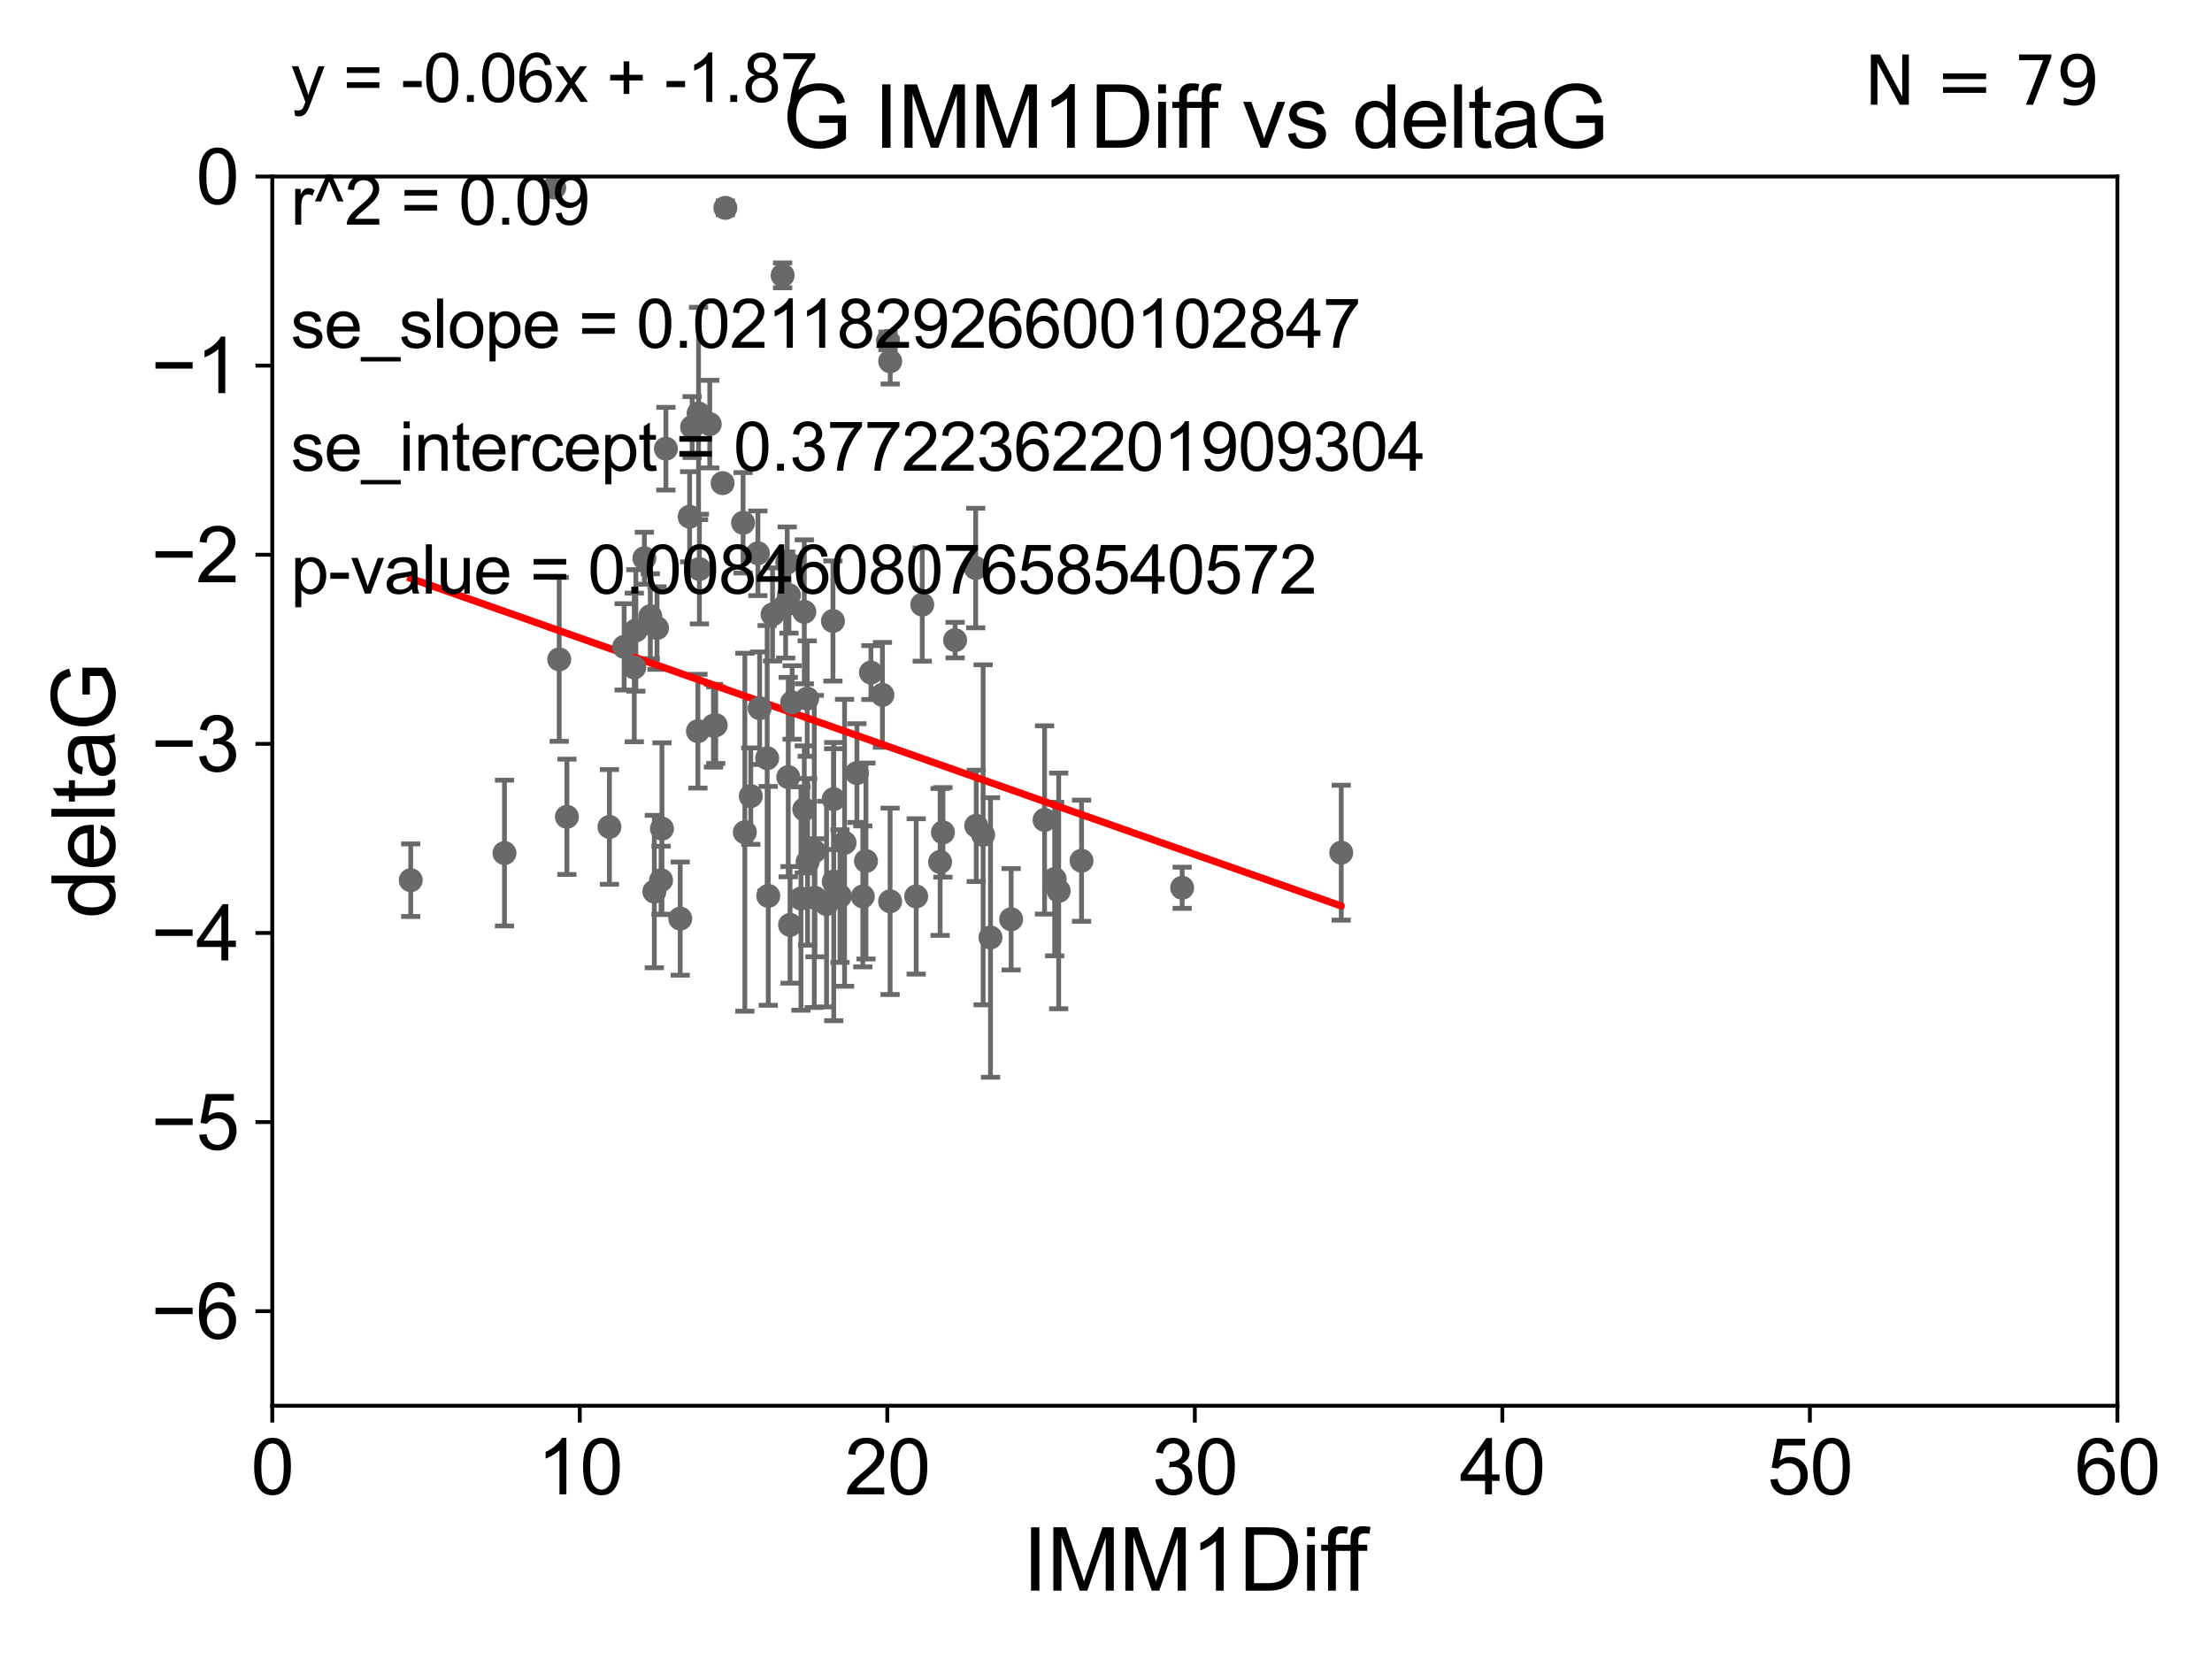 <?xml version="1.0" encoding="utf-8" standalone="no"?>
<!DOCTYPE svg PUBLIC "-//W3C//DTD SVG 1.1//EN"
  "http://www.w3.org/Graphics/SVG/1.1/DTD/svg11.dtd">
<svg xmlns:xlink="http://www.w3.org/1999/xlink" width="460.8pt" height="345.6pt" viewBox="0 0 460.8 345.6" xmlns="http://www.w3.org/2000/svg" version="1.1">
 <defs>
  <style type="text/css">*{stroke-linejoin: round; stroke-linecap: butt}</style>
 </defs>
 <g id="figure_1">
  <g id="patch_1">
   <path d="M 0 345.6 
L 460.8 345.6 
L 460.8 0 
L 0 0 
z
" style="fill: #ffffff"/>
  </g>
  <g id="axes_1">
   <g id="patch_2">
    <path d="M 56.72 292.84 
L 441.09 292.84 
L 441.09 36.775 
L 56.72 36.775 
z
" style="fill: #ffffff"/>
   </g>
   <g id="PathCollection_1">
    <defs>
     <path id="m1976fdc8b8" d="M 0 1.118 
C 0.297 1.118 0.581 1 0.791 0.791 
C 1 0.581 1.118 0.297 1.118 0 
C 1.118 -0.297 1 -0.581 0.791 -0.791 
C 0.581 -1 0.297 -1.118 0 -1.118 
C -0.297 -1.118 -0.581 -1 -0.791 -0.791 
C -1 -0.581 -1.118 -0.297 -1.118 0 
C -1.118 0.297 -1 0.581 -0.791 0.791 
C -0.581 1 -0.297 1.118 0 1.118 
z
" style="stroke: #696969"/>
    </defs>
    <g clip-path="url(#pac9c8e4af9)">
     <use xlink:href="#m1976fdc8b8" x="85.561" y="183.361" style="fill: #696969; stroke: #696969"/>
     <use xlink:href="#m1976fdc8b8" x="160.039" y="186.627" style="fill: #696969; stroke: #696969"/>
     <use xlink:href="#m1976fdc8b8" x="105.093" y="177.712" style="fill: #696969; stroke: #696969"/>
     <use xlink:href="#m1976fdc8b8" x="185.426" y="187.766" style="fill: #696969; stroke: #696969"/>
     <use xlink:href="#m1976fdc8b8" x="137.713" y="183.361" style="fill: #696969; stroke: #696969"/>
     <use xlink:href="#m1976fdc8b8" x="225.305" y="179.304" style="fill: #696969; stroke: #696969"/>
     <use xlink:href="#m1976fdc8b8" x="141.704" y="191.362" style="fill: #696969; stroke: #696969"/>
     <use xlink:href="#m1976fdc8b8" x="174.984" y="186.675" style="fill: #696969; stroke: #696969"/>
     <use xlink:href="#m1976fdc8b8" x="164.581" y="192.668" style="fill: #696969; stroke: #696969"/>
     <use xlink:href="#m1976fdc8b8" x="217.604" y="170.809" style="fill: #696969; stroke: #696969"/>
     <use xlink:href="#m1976fdc8b8" x="196.432" y="173.397" style="fill: #696969; stroke: #696969"/>
     <use xlink:href="#m1976fdc8b8" x="175.939" y="175.566" style="fill: #696969; stroke: #696969"/>
     <use xlink:href="#m1976fdc8b8" x="190.859" y="186.743" style="fill: #696969; stroke: #696969"/>
     <use xlink:href="#m1976fdc8b8" x="219.706" y="183.121" style="fill: #696969; stroke: #696969"/>
     <use xlink:href="#m1976fdc8b8" x="179.738" y="186.741" style="fill: #696969; stroke: #696969"/>
     <use xlink:href="#m1976fdc8b8" x="220.545" y="185.595" style="fill: #696969; stroke: #696969"/>
     <use xlink:href="#m1976fdc8b8" x="168.239" y="179.547" style="fill: #696969; stroke: #696969"/>
     <use xlink:href="#m1976fdc8b8" x="156.4" y="165.842" style="fill: #696969; stroke: #696969"/>
     <use xlink:href="#m1976fdc8b8" x="173.684" y="183.656" style="fill: #696969; stroke: #696969"/>
     <use xlink:href="#m1976fdc8b8" x="169.629" y="177.365" style="fill: #696969; stroke: #696969"/>
     <use xlink:href="#m1976fdc8b8" x="206.336" y="195.295" style="fill: #696969; stroke: #696969"/>
     <use xlink:href="#m1976fdc8b8" x="149.103" y="151.072" style="fill: #696969; stroke: #696969"/>
     <use xlink:href="#m1976fdc8b8" x="169.763" y="187.024" style="fill: #696969; stroke: #696969"/>
     <use xlink:href="#m1976fdc8b8" x="134.235" y="116.288" style="fill: #696969; stroke: #696969"/>
     <use xlink:href="#m1976fdc8b8" x="145.522" y="86.133" style="fill: #696969; stroke: #696969"/>
     <use xlink:href="#m1976fdc8b8" x="166.855" y="187.184" style="fill: #696969; stroke: #696969"/>
     <use xlink:href="#m1976fdc8b8" x="246.266" y="184.94" style="fill: #696969; stroke: #696969"/>
     <use xlink:href="#m1976fdc8b8" x="195.843" y="179.561" style="fill: #696969; stroke: #696969"/>
     <use xlink:href="#m1976fdc8b8" x="210.641" y="191.497" style="fill: #696969; stroke: #696969"/>
     <use xlink:href="#m1976fdc8b8" x="145.695" y="118.544" style="fill: #696969; stroke: #696969"/>
     <use xlink:href="#m1976fdc8b8" x="126.957" y="172.264" style="fill: #696969; stroke: #696969"/>
     <use xlink:href="#m1976fdc8b8" x="145.388" y="152.317" style="fill: #696969; stroke: #696969"/>
     <use xlink:href="#m1976fdc8b8" x="148.629" y="151.181" style="fill: #696969; stroke: #696969"/>
     <use xlink:href="#m1976fdc8b8" x="163.037" y="57.363" style="fill: #696969; stroke: #696969"/>
     <use xlink:href="#m1976fdc8b8" x="130.026" y="134.75" style="fill: #696969; stroke: #696969"/>
     <use xlink:href="#m1976fdc8b8" x="172.185" y="188.337" style="fill: #696969; stroke: #696969"/>
     <use xlink:href="#m1976fdc8b8" x="167.547" y="168.607" style="fill: #696969; stroke: #696969"/>
     <use xlink:href="#m1976fdc8b8" x="147.854" y="88.35" style="fill: #696969; stroke: #696969"/>
     <use xlink:href="#m1976fdc8b8" x="279.405" y="177.627" style="fill: #696969; stroke: #696969"/>
     <use xlink:href="#m1976fdc8b8" x="136.868" y="130.831" style="fill: #696969; stroke: #696969"/>
     <use xlink:href="#m1976fdc8b8" x="159.814" y="157.948" style="fill: #696969; stroke: #696969"/>
     <use xlink:href="#m1976fdc8b8" x="115.458" y="39.074" style="fill: #696969; stroke: #696969"/>
     <use xlink:href="#m1976fdc8b8" x="132.133" y="139.042" style="fill: #696969; stroke: #696969"/>
     <use xlink:href="#m1976fdc8b8" x="157.886" y="115.259" style="fill: #696969; stroke: #696969"/>
     <use xlink:href="#m1976fdc8b8" x="204.805" y="173.908" style="fill: #696969; stroke: #696969"/>
     <use xlink:href="#m1976fdc8b8" x="173.517" y="129.363" style="fill: #696969; stroke: #696969"/>
     <use xlink:href="#m1976fdc8b8" x="163.991" y="117.184" style="fill: #696969; stroke: #696969"/>
     <use xlink:href="#m1976fdc8b8" x="168.155" y="145.529" style="fill: #696969; stroke: #696969"/>
     <use xlink:href="#m1976fdc8b8" x="144.183" y="88.96" style="fill: #696969; stroke: #696969"/>
     <use xlink:href="#m1976fdc8b8" x="160.936" y="127.998" style="fill: #696969; stroke: #696969"/>
     <use xlink:href="#m1976fdc8b8" x="155.164" y="173.37" style="fill: #696969; stroke: #696969"/>
     <use xlink:href="#m1976fdc8b8" x="181.429" y="140.106" style="fill: #696969; stroke: #696969"/>
     <use xlink:href="#m1976fdc8b8" x="138.719" y="93.472" style="fill: #696969; stroke: #696969"/>
     <use xlink:href="#m1976fdc8b8" x="150.532" y="100.642" style="fill: #696969; stroke: #696969"/>
     <use xlink:href="#m1976fdc8b8" x="158.245" y="147.535" style="fill: #696969; stroke: #696969"/>
     <use xlink:href="#m1976fdc8b8" x="203.364" y="172.036" style="fill: #696969; stroke: #696969"/>
     <use xlink:href="#m1976fdc8b8" x="164.209" y="161.883" style="fill: #696969; stroke: #696969"/>
     <use xlink:href="#m1976fdc8b8" x="192.121" y="125.95" style="fill: #696969; stroke: #696969"/>
     <use xlink:href="#m1976fdc8b8" x="178.508" y="161.044" style="fill: #696969; stroke: #696969"/>
     <use xlink:href="#m1976fdc8b8" x="163.665" y="126.034" style="fill: #696969; stroke: #696969"/>
     <use xlink:href="#m1976fdc8b8" x="180.397" y="179.365" style="fill: #696969; stroke: #696969"/>
     <use xlink:href="#m1976fdc8b8" x="116.496" y="137.356" style="fill: #696969; stroke: #696969"/>
     <use xlink:href="#m1976fdc8b8" x="143.664" y="107.649" style="fill: #696969; stroke: #696969"/>
     <use xlink:href="#m1976fdc8b8" x="165.016" y="146.332" style="fill: #696969; stroke: #696969"/>
     <use xlink:href="#m1976fdc8b8" x="154.798" y="108.91" style="fill: #696969; stroke: #696969"/>
     <use xlink:href="#m1976fdc8b8" x="135.471" y="128.37" style="fill: #696969; stroke: #696969"/>
     <use xlink:href="#m1976fdc8b8" x="183.825" y="144.75" style="fill: #696969; stroke: #696969"/>
     <use xlink:href="#m1976fdc8b8" x="137.899" y="172.629" style="fill: #696969; stroke: #696969"/>
     <use xlink:href="#m1976fdc8b8" x="136.31" y="185.726" style="fill: #696969; stroke: #696969"/>
     <use xlink:href="#m1976fdc8b8" x="167.553" y="127.457" style="fill: #696969; stroke: #696969"/>
     <use xlink:href="#m1976fdc8b8" x="173.665" y="166.478" style="fill: #696969; stroke: #696969"/>
     <use xlink:href="#m1976fdc8b8" x="164.35" y="123.993" style="fill: #696969; stroke: #696969"/>
     <use xlink:href="#m1976fdc8b8" x="185.446" y="75.265" style="fill: #696969; stroke: #696969"/>
     <use xlink:href="#m1976fdc8b8" x="151.108" y="43.3" style="fill: #696969; stroke: #696969"/>
     <use xlink:href="#m1976fdc8b8" x="184.978" y="71.012" style="fill: #696969; stroke: #696969"/>
     <use xlink:href="#m1976fdc8b8" x="132.46" y="131.327" style="fill: #696969; stroke: #696969"/>
     <use xlink:href="#m1976fdc8b8" x="203.255" y="118.329" style="fill: #696969; stroke: #696969"/>
     <use xlink:href="#m1976fdc8b8" x="198.969" y="133.35" style="fill: #696969; stroke: #696969"/>
     <use xlink:href="#m1976fdc8b8" x="118.097" y="170.152" style="fill: #696969; stroke: #696969"/>
    </g>
   </g>
   <g id="matplotlib.axis_1">
    <g id="xtick_1">
     <g id="line2d_1">
      <defs>
       <path id="me69d828930" d="M 0 0 
L 0 3.5 
" style="stroke: #000000; stroke-width: 0.8"/>
      </defs>
      <g>
       <use xlink:href="#me69d828930" x="56.72" y="292.84" style="stroke: #000000; stroke-width: 0.8"/>
      </g>
     </g>
     <g id="text_1">
      <!-- 0 -->
      <g transform="translate(52.271 311.293)scale(0.16 -0.16)">
       <defs>
        <path id="ArialMT-30" d="M 266 2259 
Q 266 3072 433 3567 
Q 600 4063 929 4331 
Q 1259 4600 1759 4600 
Q 2128 4600 2406 4451 
Q 2684 4303 2865 4023 
Q 3047 3744 3150 3342 
Q 3253 2941 3253 2259 
Q 3253 1453 3087 958 
Q 2922 463 2592 192 
Q 2263 -78 1759 -78 
Q 1097 -78 719 397 
Q 266 969 266 2259 
z
M 844 2259 
Q 844 1131 1108 757 
Q 1372 384 1759 384 
Q 2147 384 2411 759 
Q 2675 1134 2675 2259 
Q 2675 3391 2411 3762 
Q 2147 4134 1753 4134 
Q 1366 4134 1134 3806 
Q 844 3388 844 2259 
z
" transform="scale(0.016)"/>
       </defs>
       <use xlink:href="#ArialMT-30"/>
      </g>
     </g>
    </g>
    <g id="xtick_2">
     <g id="line2d_2">
      <g>
       <use xlink:href="#me69d828930" x="120.782" y="292.84" style="stroke: #000000; stroke-width: 0.8"/>
      </g>
     </g>
     <g id="text_2">
      <!-- 10 -->
      <g transform="translate(111.884 311.293)scale(0.16 -0.16)">
       <defs>
        <path id="ArialMT-31" d="M 2384 0 
L 1822 0 
L 1822 3584 
Q 1619 3391 1289 3197 
Q 959 3003 697 2906 
L 697 3450 
Q 1169 3672 1522 3987 
Q 1875 4303 2022 4600 
L 2384 4600 
L 2384 0 
z
" transform="scale(0.016)"/>
       </defs>
       <use xlink:href="#ArialMT-31"/>
       <use xlink:href="#ArialMT-30" x="55.615"/>
      </g>
     </g>
    </g>
    <g id="xtick_3">
     <g id="line2d_3">
      <g>
       <use xlink:href="#me69d828930" x="184.843" y="292.84" style="stroke: #000000; stroke-width: 0.8"/>
      </g>
     </g>
     <g id="text_3">
      <!-- 20 -->
      <g transform="translate(175.946 311.293)scale(0.16 -0.16)">
       <defs>
        <path id="ArialMT-32" d="M 3222 541 
L 3222 0 
L 194 0 
Q 188 203 259 391 
Q 375 700 629 1000 
Q 884 1300 1366 1694 
Q 2113 2306 2375 2664 
Q 2638 3022 2638 3341 
Q 2638 3675 2398 3904 
Q 2159 4134 1775 4134 
Q 1369 4134 1125 3890 
Q 881 3647 878 3216 
L 300 3275 
Q 359 3922 746 4261 
Q 1134 4600 1788 4600 
Q 2447 4600 2831 4234 
Q 3216 3869 3216 3328 
Q 3216 3053 3103 2787 
Q 2991 2522 2730 2228 
Q 2469 1934 1863 1422 
Q 1356 997 1212 845 
Q 1069 694 975 541 
L 3222 541 
z
" transform="scale(0.016)"/>
       </defs>
       <use xlink:href="#ArialMT-32"/>
       <use xlink:href="#ArialMT-30" x="55.615"/>
      </g>
     </g>
    </g>
    <g id="xtick_4">
     <g id="line2d_4">
      <g>
       <use xlink:href="#me69d828930" x="248.905" y="292.84" style="stroke: #000000; stroke-width: 0.8"/>
      </g>
     </g>
     <g id="text_4">
      <!-- 30 -->
      <g transform="translate(240.007 311.293)scale(0.16 -0.16)">
       <defs>
        <path id="ArialMT-33" d="M 269 1209 
L 831 1284 
Q 928 806 1161 595 
Q 1394 384 1728 384 
Q 2125 384 2398 659 
Q 2672 934 2672 1341 
Q 2672 1728 2419 1979 
Q 2166 2231 1775 2231 
Q 1616 2231 1378 2169 
L 1441 2663 
Q 1497 2656 1531 2656 
Q 1891 2656 2178 2843 
Q 2466 3031 2466 3422 
Q 2466 3731 2256 3934 
Q 2047 4138 1716 4138 
Q 1388 4138 1169 3931 
Q 950 3725 888 3313 
L 325 3413 
Q 428 3978 793 4289 
Q 1159 4600 1703 4600 
Q 2078 4600 2393 4439 
Q 2709 4278 2876 4000 
Q 3044 3722 3044 3409 
Q 3044 3113 2884 2869 
Q 2725 2625 2413 2481 
Q 2819 2388 3044 2092 
Q 3269 1797 3269 1353 
Q 3269 753 2831 336 
Q 2394 -81 1725 -81 
Q 1122 -81 723 278 
Q 325 638 269 1209 
z
" transform="scale(0.016)"/>
       </defs>
       <use xlink:href="#ArialMT-33"/>
       <use xlink:href="#ArialMT-30" x="55.615"/>
      </g>
     </g>
    </g>
    <g id="xtick_5">
     <g id="line2d_5">
      <g>
       <use xlink:href="#me69d828930" x="312.967" y="292.84" style="stroke: #000000; stroke-width: 0.8"/>
      </g>
     </g>
     <g id="text_5">
      <!-- 40 -->
      <g transform="translate(304.069 311.293)scale(0.16 -0.16)">
       <defs>
        <path id="ArialMT-34" d="M 2069 0 
L 2069 1097 
L 81 1097 
L 81 1613 
L 2172 4581 
L 2631 4581 
L 2631 1613 
L 3250 1613 
L 3250 1097 
L 2631 1097 
L 2631 0 
L 2069 0 
z
M 2069 1613 
L 2069 3678 
L 634 1613 
L 2069 1613 
z
" transform="scale(0.016)"/>
       </defs>
       <use xlink:href="#ArialMT-34"/>
       <use xlink:href="#ArialMT-30" x="55.615"/>
      </g>
     </g>
    </g>
    <g id="xtick_6">
     <g id="line2d_6">
      <g>
       <use xlink:href="#me69d828930" x="377.028" y="292.84" style="stroke: #000000; stroke-width: 0.8"/>
      </g>
     </g>
     <g id="text_6">
      <!-- 50 -->
      <g transform="translate(368.131 311.293)scale(0.16 -0.16)">
       <defs>
        <path id="ArialMT-35" d="M 266 1200 
L 856 1250 
Q 922 819 1161 601 
Q 1400 384 1738 384 
Q 2144 384 2425 690 
Q 2706 997 2706 1503 
Q 2706 1984 2436 2262 
Q 2166 2541 1728 2541 
Q 1456 2541 1237 2417 
Q 1019 2294 894 2097 
L 366 2166 
L 809 4519 
L 3088 4519 
L 3088 3981 
L 1259 3981 
L 1013 2750 
Q 1425 3038 1878 3038 
Q 2478 3038 2890 2622 
Q 3303 2206 3303 1553 
Q 3303 931 2941 478 
Q 2500 -78 1738 -78 
Q 1113 -78 717 272 
Q 322 622 266 1200 
z
" transform="scale(0.016)"/>
       </defs>
       <use xlink:href="#ArialMT-35"/>
       <use xlink:href="#ArialMT-30" x="55.615"/>
      </g>
     </g>
    </g>
    <g id="xtick_7">
     <g id="line2d_7">
      <g>
       <use xlink:href="#me69d828930" x="441.09" y="292.84" style="stroke: #000000; stroke-width: 0.8"/>
      </g>
     </g>
     <g id="text_7">
      <!-- 60 -->
      <g transform="translate(432.192 311.293)scale(0.16 -0.16)">
       <defs>
        <path id="ArialMT-36" d="M 3184 3459 
L 2625 3416 
Q 2550 3747 2413 3897 
Q 2184 4138 1850 4138 
Q 1581 4138 1378 3988 
Q 1113 3794 959 3422 
Q 806 3050 800 2363 
Q 1003 2672 1297 2822 
Q 1591 2972 1913 2972 
Q 2475 2972 2870 2558 
Q 3266 2144 3266 1488 
Q 3266 1056 3080 686 
Q 2894 316 2569 119 
Q 2244 -78 1831 -78 
Q 1128 -78 684 439 
Q 241 956 241 2144 
Q 241 3472 731 4075 
Q 1159 4600 1884 4600 
Q 2425 4600 2770 4297 
Q 3116 3994 3184 3459 
z
M 888 1484 
Q 888 1194 1011 928 
Q 1134 663 1356 523 
Q 1578 384 1822 384 
Q 2178 384 2434 671 
Q 2691 959 2691 1453 
Q 2691 1928 2437 2201 
Q 2184 2475 1800 2475 
Q 1419 2475 1153 2201 
Q 888 1928 888 1484 
z
" transform="scale(0.016)"/>
       </defs>
       <use xlink:href="#ArialMT-36"/>
       <use xlink:href="#ArialMT-30" x="55.615"/>
      </g>
     </g>
    </g>
    <g id="text_8">
     <!-- IMM1Diff -->
     <g transform="translate(213.064 331.357)scale(0.18 -0.18)">
      <defs>
       <path id="ArialMT-49" d="M 597 0 
L 597 4581 
L 1203 4581 
L 1203 0 
L 597 0 
z
" transform="scale(0.016)"/>
       <path id="ArialMT-4d" d="M 475 0 
L 475 4581 
L 1388 4581 
L 2472 1338 
Q 2622 884 2691 659 
Q 2769 909 2934 1394 
L 4031 4581 
L 4847 4581 
L 4847 0 
L 4263 0 
L 4263 3834 
L 2931 0 
L 2384 0 
L 1059 3900 
L 1059 0 
L 475 0 
z
" transform="scale(0.016)"/>
       <path id="ArialMT-44" d="M 494 0 
L 494 4581 
L 2072 4581 
Q 2606 4581 2888 4516 
Q 3281 4425 3559 4188 
Q 3922 3881 4101 3404 
Q 4281 2928 4281 2316 
Q 4281 1794 4159 1391 
Q 4038 988 3847 723 
Q 3656 459 3429 307 
Q 3203 156 2883 78 
Q 2563 0 2147 0 
L 494 0 
z
M 1100 541 
L 2078 541 
Q 2531 541 2789 625 
Q 3047 709 3200 863 
Q 3416 1078 3536 1442 
Q 3656 1806 3656 2325 
Q 3656 3044 3420 3430 
Q 3184 3816 2847 3947 
Q 2603 4041 2063 4041 
L 1100 4041 
L 1100 541 
z
" transform="scale(0.016)"/>
       <path id="ArialMT-69" d="M 425 3934 
L 425 4581 
L 988 4581 
L 988 3934 
L 425 3934 
z
M 425 0 
L 425 3319 
L 988 3319 
L 988 0 
L 425 0 
z
" transform="scale(0.016)"/>
       <path id="ArialMT-66" d="M 556 0 
L 556 2881 
L 59 2881 
L 59 3319 
L 556 3319 
L 556 3672 
Q 556 4006 616 4169 
Q 697 4388 901 4523 
Q 1106 4659 1475 4659 
Q 1713 4659 2000 4603 
L 1916 4113 
Q 1741 4144 1584 4144 
Q 1328 4144 1222 4034 
Q 1116 3925 1116 3625 
L 1116 3319 
L 1763 3319 
L 1763 2881 
L 1116 2881 
L 1116 0 
L 556 0 
z
" transform="scale(0.016)"/>
      </defs>
      <use xlink:href="#ArialMT-49"/>
      <use xlink:href="#ArialMT-4d" x="27.783"/>
      <use xlink:href="#ArialMT-4d" x="111.084"/>
      <use xlink:href="#ArialMT-31" x="194.385"/>
      <use xlink:href="#ArialMT-44" x="250"/>
      <use xlink:href="#ArialMT-69" x="322.217"/>
      <use xlink:href="#ArialMT-66" x="344.434"/>
      <use xlink:href="#ArialMT-66" x="370.467"/>
     </g>
    </g>
   </g>
   <g id="matplotlib.axis_2">
    <g id="ytick_1">
     <g id="line2d_8">
      <defs>
       <path id="m8f109dca53" d="M 0 0 
L -3.5 0 
" style="stroke: #000000; stroke-width: 0.8"/>
      </defs>
      <g>
       <use xlink:href="#m8f109dca53" x="56.72" y="273.143" style="stroke: #000000; stroke-width: 0.8"/>
      </g>
     </g>
     <g id="text_9">
      <!-- −6 -->
      <g transform="translate(31.477 278.869)scale(0.16 -0.16)">
       <defs>
        <path id="ArialMT-2212" d="M 3381 1997 
L 356 1997 
L 356 2522 
L 3381 2522 
L 3381 1997 
z
" transform="scale(0.016)"/>
       </defs>
       <use xlink:href="#ArialMT-2212"/>
       <use xlink:href="#ArialMT-36" x="58.398"/>
      </g>
     </g>
    </g>
    <g id="ytick_2">
     <g id="line2d_9">
      <g>
       <use xlink:href="#m8f109dca53" x="56.72" y="233.748" style="stroke: #000000; stroke-width: 0.8"/>
      </g>
     </g>
     <g id="text_10">
      <!-- −5 -->
      <g transform="translate(31.477 239.474)scale(0.16 -0.16)">
       <use xlink:href="#ArialMT-2212"/>
       <use xlink:href="#ArialMT-35" x="58.398"/>
      </g>
     </g>
    </g>
    <g id="ytick_3">
     <g id="line2d_10">
      <g>
       <use xlink:href="#m8f109dca53" x="56.72" y="194.353" style="stroke: #000000; stroke-width: 0.8"/>
      </g>
     </g>
     <g id="text_11">
      <!-- −4 -->
      <g transform="translate(31.477 200.08)scale(0.16 -0.16)">
       <use xlink:href="#ArialMT-2212"/>
       <use xlink:href="#ArialMT-34" x="58.398"/>
      </g>
     </g>
    </g>
    <g id="ytick_4">
     <g id="line2d_11">
      <g>
       <use xlink:href="#m8f109dca53" x="56.72" y="154.959" style="stroke: #000000; stroke-width: 0.8"/>
      </g>
     </g>
     <g id="text_12">
      <!-- −3 -->
      <g transform="translate(31.477 160.685)scale(0.16 -0.16)">
       <use xlink:href="#ArialMT-2212"/>
       <use xlink:href="#ArialMT-33" x="58.398"/>
      </g>
     </g>
    </g>
    <g id="ytick_5">
     <g id="line2d_12">
      <g>
       <use xlink:href="#m8f109dca53" x="56.72" y="115.564" style="stroke: #000000; stroke-width: 0.8"/>
      </g>
     </g>
     <g id="text_13">
      <!-- −2 -->
      <g transform="translate(31.477 121.29)scale(0.16 -0.16)">
       <use xlink:href="#ArialMT-2212"/>
       <use xlink:href="#ArialMT-32" x="58.398"/>
      </g>
     </g>
    </g>
    <g id="ytick_6">
     <g id="line2d_13">
      <g>
       <use xlink:href="#m8f109dca53" x="56.72" y="76.17" style="stroke: #000000; stroke-width: 0.8"/>
      </g>
     </g>
     <g id="text_14">
      <!-- −1 -->
      <g transform="translate(31.477 81.896)scale(0.16 -0.16)">
       <use xlink:href="#ArialMT-2212"/>
       <use xlink:href="#ArialMT-31" x="58.398"/>
      </g>
     </g>
    </g>
    <g id="ytick_7">
     <g id="line2d_14">
      <g>
       <use xlink:href="#m8f109dca53" x="56.72" y="36.775" style="stroke: #000000; stroke-width: 0.8"/>
      </g>
     </g>
     <g id="text_15">
      <!-- 0 -->
      <g transform="translate(40.822 42.501)scale(0.16 -0.16)">
       <use xlink:href="#ArialMT-30"/>
      </g>
     </g>
    </g>
    <g id="text_16">
     <!-- deltaG -->
     <g transform="translate(23.9 191.322)rotate(-90)scale(0.18 -0.18)">
      <defs>
       <path id="ArialMT-64" d="M 2575 0 
L 2575 419 
Q 2259 -75 1647 -75 
Q 1250 -75 917 144 
Q 584 363 401 755 
Q 219 1147 219 1656 
Q 219 2153 384 2558 
Q 550 2963 881 3178 
Q 1213 3394 1622 3394 
Q 1922 3394 2156 3267 
Q 2391 3141 2538 2938 
L 2538 4581 
L 3097 4581 
L 3097 0 
L 2575 0 
z
M 797 1656 
Q 797 1019 1065 703 
Q 1334 388 1700 388 
Q 2069 388 2326 689 
Q 2584 991 2584 1609 
Q 2584 2291 2321 2609 
Q 2059 2928 1675 2928 
Q 1300 2928 1048 2622 
Q 797 2316 797 1656 
z
" transform="scale(0.016)"/>
       <path id="ArialMT-65" d="M 2694 1069 
L 3275 997 
Q 3138 488 2766 206 
Q 2394 -75 1816 -75 
Q 1088 -75 661 373 
Q 234 822 234 1631 
Q 234 2469 665 2931 
Q 1097 3394 1784 3394 
Q 2450 3394 2872 2941 
Q 3294 2488 3294 1666 
Q 3294 1616 3291 1516 
L 816 1516 
Q 847 969 1125 678 
Q 1403 388 1819 388 
Q 2128 388 2347 550 
Q 2566 713 2694 1069 
z
M 847 1978 
L 2700 1978 
Q 2663 2397 2488 2606 
Q 2219 2931 1791 2931 
Q 1403 2931 1139 2672 
Q 875 2413 847 1978 
z
" transform="scale(0.016)"/>
       <path id="ArialMT-6c" d="M 409 0 
L 409 4581 
L 972 4581 
L 972 0 
L 409 0 
z
" transform="scale(0.016)"/>
       <path id="ArialMT-74" d="M 1650 503 
L 1731 6 
Q 1494 -44 1306 -44 
Q 1000 -44 831 53 
Q 663 150 594 308 
Q 525 466 525 972 
L 525 2881 
L 113 2881 
L 113 3319 
L 525 3319 
L 525 4141 
L 1084 4478 
L 1084 3319 
L 1650 3319 
L 1650 2881 
L 1084 2881 
L 1084 941 
Q 1084 700 1114 631 
Q 1144 563 1211 522 
Q 1278 481 1403 481 
Q 1497 481 1650 503 
z
" transform="scale(0.016)"/>
       <path id="ArialMT-61" d="M 2588 409 
Q 2275 144 1986 34 
Q 1697 -75 1366 -75 
Q 819 -75 525 192 
Q 231 459 231 875 
Q 231 1119 342 1320 
Q 453 1522 633 1644 
Q 813 1766 1038 1828 
Q 1203 1872 1538 1913 
Q 2219 1994 2541 2106 
Q 2544 2222 2544 2253 
Q 2544 2597 2384 2738 
Q 2169 2928 1744 2928 
Q 1347 2928 1158 2789 
Q 969 2650 878 2297 
L 328 2372 
Q 403 2725 575 2942 
Q 747 3159 1072 3276 
Q 1397 3394 1825 3394 
Q 2250 3394 2515 3294 
Q 2781 3194 2906 3042 
Q 3031 2891 3081 2659 
Q 3109 2516 3109 2141 
L 3109 1391 
Q 3109 606 3145 398 
Q 3181 191 3288 0 
L 2700 0 
Q 2613 175 2588 409 
z
M 2541 1666 
Q 2234 1541 1622 1453 
Q 1275 1403 1131 1340 
Q 988 1278 909 1158 
Q 831 1038 831 891 
Q 831 666 1001 516 
Q 1172 366 1500 366 
Q 1825 366 2078 508 
Q 2331 650 2450 897 
Q 2541 1088 2541 1459 
L 2541 1666 
z
" transform="scale(0.016)"/>
       <path id="ArialMT-47" d="M 2638 1797 
L 2638 2334 
L 4578 2338 
L 4578 638 
Q 4131 281 3656 101 
Q 3181 -78 2681 -78 
Q 2006 -78 1454 211 
Q 903 500 622 1047 
Q 341 1594 341 2269 
Q 341 2938 620 3517 
Q 900 4097 1425 4378 
Q 1950 4659 2634 4659 
Q 3131 4659 3532 4498 
Q 3934 4338 4162 4050 
Q 4391 3763 4509 3300 
L 3963 3150 
Q 3859 3500 3706 3700 
Q 3553 3900 3268 4020 
Q 2984 4141 2638 4141 
Q 2222 4141 1919 4014 
Q 1616 3888 1430 3681 
Q 1244 3475 1141 3228 
Q 966 2803 966 2306 
Q 966 1694 1177 1281 
Q 1388 869 1791 669 
Q 2194 469 2647 469 
Q 3041 469 3416 620 
Q 3791 772 3984 944 
L 3984 1797 
L 2638 1797 
z
" transform="scale(0.016)"/>
      </defs>
      <use xlink:href="#ArialMT-64"/>
      <use xlink:href="#ArialMT-65" x="55.615"/>
      <use xlink:href="#ArialMT-6c" x="111.23"/>
      <use xlink:href="#ArialMT-74" x="133.447"/>
      <use xlink:href="#ArialMT-61" x="161.23"/>
      <use xlink:href="#ArialMT-47" x="216.846"/>
     </g>
    </g>
   </g>
   <g id="LineCollection_1">
    <path d="M 85.561 190.918 
L 85.561 175.804 
" clip-path="url(#pac9c8e4af9)" style="fill: none; stroke: #696969"/>
    <path d="M 160.039 209.422 
L 160.039 163.832 
" clip-path="url(#pac9c8e4af9)" style="fill: none; stroke: #696969"/>
    <path d="M 105.093 192.894 
L 105.093 162.53 
" clip-path="url(#pac9c8e4af9)" style="fill: none; stroke: #696969"/>
    <path d="M 185.426 207.177 
L 185.426 168.355 
" clip-path="url(#pac9c8e4af9)" style="fill: none; stroke: #696969"/>
    <path d="M 137.713 190.447 
L 137.713 176.274 
" clip-path="url(#pac9c8e4af9)" style="fill: none; stroke: #696969"/>
    <path d="M 225.305 191.921 
L 225.305 166.688 
" clip-path="url(#pac9c8e4af9)" style="fill: none; stroke: #696969"/>
    <path d="M 141.704 203.155 
L 141.704 179.569 
" clip-path="url(#pac9c8e4af9)" style="fill: none; stroke: #696969"/>
    <path d="M 174.984 200.482 
L 174.984 172.868 
" clip-path="url(#pac9c8e4af9)" style="fill: none; stroke: #696969"/>
    <path d="M 164.581 204.811 
L 164.581 180.525 
" clip-path="url(#pac9c8e4af9)" style="fill: none; stroke: #696969"/>
    <path d="M 217.604 190.416 
L 217.604 151.203 
" clip-path="url(#pac9c8e4af9)" style="fill: none; stroke: #696969"/>
    <path d="M 196.432 182.729 
L 196.432 164.065 
" clip-path="url(#pac9c8e4af9)" style="fill: none; stroke: #696969"/>
    <path d="M 175.939 205.447 
L 175.939 145.685 
" clip-path="url(#pac9c8e4af9)" style="fill: none; stroke: #696969"/>
    <path d="M 190.859 202.923 
L 190.859 170.563 
" clip-path="url(#pac9c8e4af9)" style="fill: none; stroke: #696969"/>
    <path d="M 219.706 199.12 
L 219.706 167.123 
" clip-path="url(#pac9c8e4af9)" style="fill: none; stroke: #696969"/>
    <path d="M 179.738 201.422 
L 179.738 172.061 
" clip-path="url(#pac9c8e4af9)" style="fill: none; stroke: #696969"/>
    <path d="M 220.545 210.144 
L 220.545 161.047 
" clip-path="url(#pac9c8e4af9)" style="fill: none; stroke: #696969"/>
    <path d="M 168.239 196.891 
L 168.239 162.203 
" clip-path="url(#pac9c8e4af9)" style="fill: none; stroke: #696969"/>
    <path d="M 156.4 175.881 
L 156.4 155.804 
" clip-path="url(#pac9c8e4af9)" style="fill: none; stroke: #696969"/>
    <path d="M 173.684 212.633 
L 173.684 154.679 
" clip-path="url(#pac9c8e4af9)" style="fill: none; stroke: #696969"/>
    <path d="M 169.629 209.872 
L 169.629 144.859 
" clip-path="url(#pac9c8e4af9)" style="fill: none; stroke: #696969"/>
    <path d="M 206.336 224.411 
L 206.336 166.18 
" clip-path="url(#pac9c8e4af9)" style="fill: none; stroke: #696969"/>
    <path d="M 149.103 159.052 
L 149.103 143.092 
" clip-path="url(#pac9c8e4af9)" style="fill: none; stroke: #696969"/>
    <path d="M 169.763 199.324 
L 169.763 174.725 
" clip-path="url(#pac9c8e4af9)" style="fill: none; stroke: #696969"/>
    <path d="M 134.235 121.701 
L 134.235 110.875 
" clip-path="url(#pac9c8e4af9)" style="fill: none; stroke: #696969"/>
    <path d="M 145.522 108.244 
L 145.522 64.022 
" clip-path="url(#pac9c8e4af9)" style="fill: none; stroke: #696969"/>
    <path d="M 166.855 210.444 
L 166.855 163.924 
" clip-path="url(#pac9c8e4af9)" style="fill: none; stroke: #696969"/>
    <path d="M 246.266 189.225 
L 246.266 180.655 
" clip-path="url(#pac9c8e4af9)" style="fill: none; stroke: #696969"/>
    <path d="M 195.843 194.86 
L 195.843 164.263 
" clip-path="url(#pac9c8e4af9)" style="fill: none; stroke: #696969"/>
    <path d="M 210.641 202.055 
L 210.641 180.939 
" clip-path="url(#pac9c8e4af9)" style="fill: none; stroke: #696969"/>
    <path d="M 145.695 129.964 
L 145.695 107.124 
" clip-path="url(#pac9c8e4af9)" style="fill: none; stroke: #696969"/>
    <path d="M 126.957 184.214 
L 126.957 160.315 
" clip-path="url(#pac9c8e4af9)" style="fill: none; stroke: #696969"/>
    <path d="M 145.388 164.165 
L 145.388 140.47 
" clip-path="url(#pac9c8e4af9)" style="fill: none; stroke: #696969"/>
    <path d="M 148.629 159.797 
L 148.629 142.564 
" clip-path="url(#pac9c8e4af9)" style="fill: none; stroke: #696969"/>
    <path d="M 163.037 59.954 
L 163.037 54.772 
" clip-path="url(#pac9c8e4af9)" style="fill: none; stroke: #696969"/>
    <path d="M 130.026 143.736 
L 130.026 125.764 
" clip-path="url(#pac9c8e4af9)" style="fill: none; stroke: #696969"/>
    <path d="M 172.185 209.758 
L 172.185 166.916 
" clip-path="url(#pac9c8e4af9)" style="fill: none; stroke: #696969"/>
    <path d="M 167.547 181.833 
L 167.547 155.381 
" clip-path="url(#pac9c8e4af9)" style="fill: none; stroke: #696969"/>
    <path d="M 147.854 97.477 
L 147.854 79.222 
" clip-path="url(#pac9c8e4af9)" style="fill: none; stroke: #696969"/>
    <path d="M 279.405 191.679 
L 279.405 163.576 
" clip-path="url(#pac9c8e4af9)" style="fill: none; stroke: #696969"/>
    <path d="M 136.868 139.431 
L 136.868 122.23 
" clip-path="url(#pac9c8e4af9)" style="fill: none; stroke: #696969"/>
    <path d="M 159.814 185.574 
L 159.814 130.321 
" clip-path="url(#pac9c8e4af9)" style="fill: none; stroke: #696969"/>
    <path d="M 115.458 39.661 
L 115.458 38.486 
" clip-path="url(#pac9c8e4af9)" style="fill: none; stroke: #696969"/>
    <path d="M 132.133 154.523 
L 132.133 123.56 
" clip-path="url(#pac9c8e4af9)" style="fill: none; stroke: #696969"/>
    <path d="M 157.886 124.077 
L 157.886 106.441 
" clip-path="url(#pac9c8e4af9)" style="fill: none; stroke: #696969"/>
    <path d="M 204.805 209.327 
L 204.805 138.489 
" clip-path="url(#pac9c8e4af9)" style="fill: none; stroke: #696969"/>
    <path d="M 173.517 141.877 
L 173.517 116.849 
" clip-path="url(#pac9c8e4af9)" style="fill: none; stroke: #696969"/>
    <path d="M 163.991 124.591 
L 163.991 109.776 
" clip-path="url(#pac9c8e4af9)" style="fill: none; stroke: #696969"/>
    <path d="M 168.155 157.557 
L 168.155 133.501 
" clip-path="url(#pac9c8e4af9)" style="fill: none; stroke: #696969"/>
    <path d="M 144.183 95.306 
L 144.183 82.614 
" clip-path="url(#pac9c8e4af9)" style="fill: none; stroke: #696969"/>
    <path d="M 160.936 137.698 
L 160.936 118.299 
" clip-path="url(#pac9c8e4af9)" style="fill: none; stroke: #696969"/>
    <path d="M 155.164 210.653 
L 155.164 136.087 
" clip-path="url(#pac9c8e4af9)" style="fill: none; stroke: #696969"/>
    <path d="M 181.429 145.711 
L 181.429 134.502 
" clip-path="url(#pac9c8e4af9)" style="fill: none; stroke: #696969"/>
    <path d="M 138.719 102.084 
L 138.719 84.861 
" clip-path="url(#pac9c8e4af9)" style="fill: none; stroke: #696969"/>
    <path d="M 150.532 101.753 
L 150.532 99.531 
" clip-path="url(#pac9c8e4af9)" style="fill: none; stroke: #696969"/>
    <path d="M 158.245 159.258 
L 158.245 135.813 
" clip-path="url(#pac9c8e4af9)" style="fill: none; stroke: #696969"/>
    <path d="M 203.364 183.631 
L 203.364 160.441 
" clip-path="url(#pac9c8e4af9)" style="fill: none; stroke: #696969"/>
    <path d="M 164.209 182.651 
L 164.209 141.115 
" clip-path="url(#pac9c8e4af9)" style="fill: none; stroke: #696969"/>
    <path d="M 192.121 137.731 
L 192.121 114.168 
" clip-path="url(#pac9c8e4af9)" style="fill: none; stroke: #696969"/>
    <path d="M 178.508 171.332 
L 178.508 150.755 
" clip-path="url(#pac9c8e4af9)" style="fill: none; stroke: #696969"/>
    <path d="M 163.665 137.084 
L 163.665 114.984 
" clip-path="url(#pac9c8e4af9)" style="fill: none; stroke: #696969"/>
    <path d="M 180.397 199.772 
L 180.397 158.959 
" clip-path="url(#pac9c8e4af9)" style="fill: none; stroke: #696969"/>
    <path d="M 116.496 154.429 
L 116.496 120.283 
" clip-path="url(#pac9c8e4af9)" style="fill: none; stroke: #696969"/>
    <path d="M 143.664 117.039 
L 143.664 98.26 
" clip-path="url(#pac9c8e4af9)" style="fill: none; stroke: #696969"/>
    <path d="M 165.016 153.992 
L 165.016 138.673 
" clip-path="url(#pac9c8e4af9)" style="fill: none; stroke: #696969"/>
    <path d="M 154.798 119.373 
L 154.798 98.446 
" clip-path="url(#pac9c8e4af9)" style="fill: none; stroke: #696969"/>
    <path d="M 135.471 137.214 
L 135.471 119.526 
" clip-path="url(#pac9c8e4af9)" style="fill: none; stroke: #696969"/>
    <path d="M 183.825 155.666 
L 183.825 133.834 
" clip-path="url(#pac9c8e4af9)" style="fill: none; stroke: #696969"/>
    <path d="M 137.899 190.515 
L 137.899 154.744 
" clip-path="url(#pac9c8e4af9)" style="fill: none; stroke: #696969"/>
    <path d="M 136.31 201.602 
L 136.31 169.849 
" clip-path="url(#pac9c8e4af9)" style="fill: none; stroke: #696969"/>
    <path d="M 167.553 142.455 
L 167.553 112.459 
" clip-path="url(#pac9c8e4af9)" style="fill: none; stroke: #696969"/>
    <path d="M 173.665 176.985 
L 173.665 155.97 
" clip-path="url(#pac9c8e4af9)" style="fill: none; stroke: #696969"/>
    <path d="M 164.35 131.889 
L 164.35 116.097 
" clip-path="url(#pac9c8e4af9)" style="fill: none; stroke: #696969"/>
    <path d="M 185.446 79.995 
L 185.446 70.535 
" clip-path="url(#pac9c8e4af9)" style="fill: none; stroke: #696969"/>
    <path d="M 151.108 44.74 
L 151.108 41.86 
" clip-path="url(#pac9c8e4af9)" style="fill: none; stroke: #696969"/>
    <path d="M 184.978 72.852 
L 184.978 69.172 
" clip-path="url(#pac9c8e4af9)" style="fill: none; stroke: #696969"/>
    <path d="M 132.46 143.977 
L 132.46 118.677 
" clip-path="url(#pac9c8e4af9)" style="fill: none; stroke: #696969"/>
    <path d="M 203.255 130.781 
L 203.255 105.878 
" clip-path="url(#pac9c8e4af9)" style="fill: none; stroke: #696969"/>
    <path d="M 198.969 137.057 
L 198.969 129.643 
" clip-path="url(#pac9c8e4af9)" style="fill: none; stroke: #696969"/>
    <path d="M 118.097 182.166 
L 118.097 158.137 
" clip-path="url(#pac9c8e4af9)" style="fill: none; stroke: #696969"/>
   </g>
   <g id="line2d_15">
    <defs>
     <path id="m048818b1ce" d="M 2 0 
L -2 -0 
" style="stroke: #696969"/>
    </defs>
    <g clip-path="url(#pac9c8e4af9)">
     <use xlink:href="#m048818b1ce" x="85.561" y="190.918" style="fill: #696969; stroke: #696969"/>
     <use xlink:href="#m048818b1ce" x="160.039" y="209.422" style="fill: #696969; stroke: #696969"/>
     <use xlink:href="#m048818b1ce" x="105.093" y="192.894" style="fill: #696969; stroke: #696969"/>
     <use xlink:href="#m048818b1ce" x="185.426" y="207.177" style="fill: #696969; stroke: #696969"/>
     <use xlink:href="#m048818b1ce" x="137.713" y="190.447" style="fill: #696969; stroke: #696969"/>
     <use xlink:href="#m048818b1ce" x="225.305" y="191.921" style="fill: #696969; stroke: #696969"/>
     <use xlink:href="#m048818b1ce" x="141.704" y="203.155" style="fill: #696969; stroke: #696969"/>
     <use xlink:href="#m048818b1ce" x="174.984" y="200.482" style="fill: #696969; stroke: #696969"/>
     <use xlink:href="#m048818b1ce" x="164.581" y="204.811" style="fill: #696969; stroke: #696969"/>
     <use xlink:href="#m048818b1ce" x="217.604" y="190.416" style="fill: #696969; stroke: #696969"/>
     <use xlink:href="#m048818b1ce" x="196.432" y="182.729" style="fill: #696969; stroke: #696969"/>
     <use xlink:href="#m048818b1ce" x="175.939" y="205.447" style="fill: #696969; stroke: #696969"/>
     <use xlink:href="#m048818b1ce" x="190.859" y="202.923" style="fill: #696969; stroke: #696969"/>
     <use xlink:href="#m048818b1ce" x="219.706" y="199.12" style="fill: #696969; stroke: #696969"/>
     <use xlink:href="#m048818b1ce" x="179.738" y="201.422" style="fill: #696969; stroke: #696969"/>
     <use xlink:href="#m048818b1ce" x="220.545" y="210.144" style="fill: #696969; stroke: #696969"/>
     <use xlink:href="#m048818b1ce" x="168.239" y="196.891" style="fill: #696969; stroke: #696969"/>
     <use xlink:href="#m048818b1ce" x="156.4" y="175.881" style="fill: #696969; stroke: #696969"/>
     <use xlink:href="#m048818b1ce" x="173.684" y="212.633" style="fill: #696969; stroke: #696969"/>
     <use xlink:href="#m048818b1ce" x="169.629" y="209.872" style="fill: #696969; stroke: #696969"/>
     <use xlink:href="#m048818b1ce" x="206.336" y="224.411" style="fill: #696969; stroke: #696969"/>
     <use xlink:href="#m048818b1ce" x="149.103" y="159.052" style="fill: #696969; stroke: #696969"/>
     <use xlink:href="#m048818b1ce" x="169.763" y="199.324" style="fill: #696969; stroke: #696969"/>
     <use xlink:href="#m048818b1ce" x="134.235" y="121.701" style="fill: #696969; stroke: #696969"/>
     <use xlink:href="#m048818b1ce" x="145.522" y="108.244" style="fill: #696969; stroke: #696969"/>
     <use xlink:href="#m048818b1ce" x="166.855" y="210.444" style="fill: #696969; stroke: #696969"/>
     <use xlink:href="#m048818b1ce" x="246.266" y="189.225" style="fill: #696969; stroke: #696969"/>
     <use xlink:href="#m048818b1ce" x="195.843" y="194.86" style="fill: #696969; stroke: #696969"/>
     <use xlink:href="#m048818b1ce" x="210.641" y="202.055" style="fill: #696969; stroke: #696969"/>
     <use xlink:href="#m048818b1ce" x="145.695" y="129.964" style="fill: #696969; stroke: #696969"/>
     <use xlink:href="#m048818b1ce" x="126.957" y="184.214" style="fill: #696969; stroke: #696969"/>
     <use xlink:href="#m048818b1ce" x="145.388" y="164.165" style="fill: #696969; stroke: #696969"/>
     <use xlink:href="#m048818b1ce" x="148.629" y="159.797" style="fill: #696969; stroke: #696969"/>
     <use xlink:href="#m048818b1ce" x="163.037" y="59.954" style="fill: #696969; stroke: #696969"/>
     <use xlink:href="#m048818b1ce" x="130.026" y="143.736" style="fill: #696969; stroke: #696969"/>
     <use xlink:href="#m048818b1ce" x="172.185" y="209.758" style="fill: #696969; stroke: #696969"/>
     <use xlink:href="#m048818b1ce" x="167.547" y="181.833" style="fill: #696969; stroke: #696969"/>
     <use xlink:href="#m048818b1ce" x="147.854" y="97.477" style="fill: #696969; stroke: #696969"/>
     <use xlink:href="#m048818b1ce" x="279.405" y="191.679" style="fill: #696969; stroke: #696969"/>
     <use xlink:href="#m048818b1ce" x="136.868" y="139.431" style="fill: #696969; stroke: #696969"/>
     <use xlink:href="#m048818b1ce" x="159.814" y="185.574" style="fill: #696969; stroke: #696969"/>
     <use xlink:href="#m048818b1ce" x="115.458" y="39.661" style="fill: #696969; stroke: #696969"/>
     <use xlink:href="#m048818b1ce" x="132.133" y="154.523" style="fill: #696969; stroke: #696969"/>
     <use xlink:href="#m048818b1ce" x="157.886" y="124.077" style="fill: #696969; stroke: #696969"/>
     <use xlink:href="#m048818b1ce" x="204.805" y="209.327" style="fill: #696969; stroke: #696969"/>
     <use xlink:href="#m048818b1ce" x="173.517" y="141.877" style="fill: #696969; stroke: #696969"/>
     <use xlink:href="#m048818b1ce" x="163.991" y="124.591" style="fill: #696969; stroke: #696969"/>
     <use xlink:href="#m048818b1ce" x="168.155" y="157.557" style="fill: #696969; stroke: #696969"/>
     <use xlink:href="#m048818b1ce" x="144.183" y="95.306" style="fill: #696969; stroke: #696969"/>
     <use xlink:href="#m048818b1ce" x="160.936" y="137.698" style="fill: #696969; stroke: #696969"/>
     <use xlink:href="#m048818b1ce" x="155.164" y="210.653" style="fill: #696969; stroke: #696969"/>
     <use xlink:href="#m048818b1ce" x="181.429" y="145.711" style="fill: #696969; stroke: #696969"/>
     <use xlink:href="#m048818b1ce" x="138.719" y="102.084" style="fill: #696969; stroke: #696969"/>
     <use xlink:href="#m048818b1ce" x="150.532" y="101.753" style="fill: #696969; stroke: #696969"/>
     <use xlink:href="#m048818b1ce" x="158.245" y="159.258" style="fill: #696969; stroke: #696969"/>
     <use xlink:href="#m048818b1ce" x="203.364" y="183.631" style="fill: #696969; stroke: #696969"/>
     <use xlink:href="#m048818b1ce" x="164.209" y="182.651" style="fill: #696969; stroke: #696969"/>
     <use xlink:href="#m048818b1ce" x="192.121" y="137.731" style="fill: #696969; stroke: #696969"/>
     <use xlink:href="#m048818b1ce" x="178.508" y="171.332" style="fill: #696969; stroke: #696969"/>
     <use xlink:href="#m048818b1ce" x="163.665" y="137.084" style="fill: #696969; stroke: #696969"/>
     <use xlink:href="#m048818b1ce" x="180.397" y="199.772" style="fill: #696969; stroke: #696969"/>
     <use xlink:href="#m048818b1ce" x="116.496" y="154.429" style="fill: #696969; stroke: #696969"/>
     <use xlink:href="#m048818b1ce" x="143.664" y="117.039" style="fill: #696969; stroke: #696969"/>
     <use xlink:href="#m048818b1ce" x="165.016" y="153.992" style="fill: #696969; stroke: #696969"/>
     <use xlink:href="#m048818b1ce" x="154.798" y="119.373" style="fill: #696969; stroke: #696969"/>
     <use xlink:href="#m048818b1ce" x="135.471" y="137.214" style="fill: #696969; stroke: #696969"/>
     <use xlink:href="#m048818b1ce" x="183.825" y="155.666" style="fill: #696969; stroke: #696969"/>
     <use xlink:href="#m048818b1ce" x="137.899" y="190.515" style="fill: #696969; stroke: #696969"/>
     <use xlink:href="#m048818b1ce" x="136.31" y="201.602" style="fill: #696969; stroke: #696969"/>
     <use xlink:href="#m048818b1ce" x="167.553" y="142.455" style="fill: #696969; stroke: #696969"/>
     <use xlink:href="#m048818b1ce" x="173.665" y="176.985" style="fill: #696969; stroke: #696969"/>
     <use xlink:href="#m048818b1ce" x="164.35" y="131.889" style="fill: #696969; stroke: #696969"/>
     <use xlink:href="#m048818b1ce" x="185.446" y="79.995" style="fill: #696969; stroke: #696969"/>
     <use xlink:href="#m048818b1ce" x="151.108" y="44.74" style="fill: #696969; stroke: #696969"/>
     <use xlink:href="#m048818b1ce" x="184.978" y="72.852" style="fill: #696969; stroke: #696969"/>
     <use xlink:href="#m048818b1ce" x="132.46" y="143.977" style="fill: #696969; stroke: #696969"/>
     <use xlink:href="#m048818b1ce" x="203.255" y="130.781" style="fill: #696969; stroke: #696969"/>
     <use xlink:href="#m048818b1ce" x="198.969" y="137.057" style="fill: #696969; stroke: #696969"/>
     <use xlink:href="#m048818b1ce" x="118.097" y="182.166" style="fill: #696969; stroke: #696969"/>
    </g>
   </g>
   <g id="line2d_16">
    <g clip-path="url(#pac9c8e4af9)">
     <use xlink:href="#m048818b1ce" x="85.561" y="175.804" style="fill: #696969; stroke: #696969"/>
     <use xlink:href="#m048818b1ce" x="160.039" y="163.832" style="fill: #696969; stroke: #696969"/>
     <use xlink:href="#m048818b1ce" x="105.093" y="162.53" style="fill: #696969; stroke: #696969"/>
     <use xlink:href="#m048818b1ce" x="185.426" y="168.355" style="fill: #696969; stroke: #696969"/>
     <use xlink:href="#m048818b1ce" x="137.713" y="176.274" style="fill: #696969; stroke: #696969"/>
     <use xlink:href="#m048818b1ce" x="225.305" y="166.688" style="fill: #696969; stroke: #696969"/>
     <use xlink:href="#m048818b1ce" x="141.704" y="179.569" style="fill: #696969; stroke: #696969"/>
     <use xlink:href="#m048818b1ce" x="174.984" y="172.868" style="fill: #696969; stroke: #696969"/>
     <use xlink:href="#m048818b1ce" x="164.581" y="180.525" style="fill: #696969; stroke: #696969"/>
     <use xlink:href="#m048818b1ce" x="217.604" y="151.203" style="fill: #696969; stroke: #696969"/>
     <use xlink:href="#m048818b1ce" x="196.432" y="164.065" style="fill: #696969; stroke: #696969"/>
     <use xlink:href="#m048818b1ce" x="175.939" y="145.685" style="fill: #696969; stroke: #696969"/>
     <use xlink:href="#m048818b1ce" x="190.859" y="170.563" style="fill: #696969; stroke: #696969"/>
     <use xlink:href="#m048818b1ce" x="219.706" y="167.123" style="fill: #696969; stroke: #696969"/>
     <use xlink:href="#m048818b1ce" x="179.738" y="172.061" style="fill: #696969; stroke: #696969"/>
     <use xlink:href="#m048818b1ce" x="220.545" y="161.047" style="fill: #696969; stroke: #696969"/>
     <use xlink:href="#m048818b1ce" x="168.239" y="162.203" style="fill: #696969; stroke: #696969"/>
     <use xlink:href="#m048818b1ce" x="156.4" y="155.804" style="fill: #696969; stroke: #696969"/>
     <use xlink:href="#m048818b1ce" x="173.684" y="154.679" style="fill: #696969; stroke: #696969"/>
     <use xlink:href="#m048818b1ce" x="169.629" y="144.859" style="fill: #696969; stroke: #696969"/>
     <use xlink:href="#m048818b1ce" x="206.336" y="166.18" style="fill: #696969; stroke: #696969"/>
     <use xlink:href="#m048818b1ce" x="149.103" y="143.092" style="fill: #696969; stroke: #696969"/>
     <use xlink:href="#m048818b1ce" x="169.763" y="174.725" style="fill: #696969; stroke: #696969"/>
     <use xlink:href="#m048818b1ce" x="134.235" y="110.875" style="fill: #696969; stroke: #696969"/>
     <use xlink:href="#m048818b1ce" x="145.522" y="64.022" style="fill: #696969; stroke: #696969"/>
     <use xlink:href="#m048818b1ce" x="166.855" y="163.924" style="fill: #696969; stroke: #696969"/>
     <use xlink:href="#m048818b1ce" x="246.266" y="180.655" style="fill: #696969; stroke: #696969"/>
     <use xlink:href="#m048818b1ce" x="195.843" y="164.263" style="fill: #696969; stroke: #696969"/>
     <use xlink:href="#m048818b1ce" x="210.641" y="180.939" style="fill: #696969; stroke: #696969"/>
     <use xlink:href="#m048818b1ce" x="145.695" y="107.124" style="fill: #696969; stroke: #696969"/>
     <use xlink:href="#m048818b1ce" x="126.957" y="160.315" style="fill: #696969; stroke: #696969"/>
     <use xlink:href="#m048818b1ce" x="145.388" y="140.47" style="fill: #696969; stroke: #696969"/>
     <use xlink:href="#m048818b1ce" x="148.629" y="142.564" style="fill: #696969; stroke: #696969"/>
     <use xlink:href="#m048818b1ce" x="163.037" y="54.772" style="fill: #696969; stroke: #696969"/>
     <use xlink:href="#m048818b1ce" x="130.026" y="125.764" style="fill: #696969; stroke: #696969"/>
     <use xlink:href="#m048818b1ce" x="172.185" y="166.916" style="fill: #696969; stroke: #696969"/>
     <use xlink:href="#m048818b1ce" x="167.547" y="155.381" style="fill: #696969; stroke: #696969"/>
     <use xlink:href="#m048818b1ce" x="147.854" y="79.222" style="fill: #696969; stroke: #696969"/>
     <use xlink:href="#m048818b1ce" x="279.405" y="163.576" style="fill: #696969; stroke: #696969"/>
     <use xlink:href="#m048818b1ce" x="136.868" y="122.23" style="fill: #696969; stroke: #696969"/>
     <use xlink:href="#m048818b1ce" x="159.814" y="130.321" style="fill: #696969; stroke: #696969"/>
     <use xlink:href="#m048818b1ce" x="115.458" y="38.486" style="fill: #696969; stroke: #696969"/>
     <use xlink:href="#m048818b1ce" x="132.133" y="123.56" style="fill: #696969; stroke: #696969"/>
     <use xlink:href="#m048818b1ce" x="157.886" y="106.441" style="fill: #696969; stroke: #696969"/>
     <use xlink:href="#m048818b1ce" x="204.805" y="138.489" style="fill: #696969; stroke: #696969"/>
     <use xlink:href="#m048818b1ce" x="173.517" y="116.849" style="fill: #696969; stroke: #696969"/>
     <use xlink:href="#m048818b1ce" x="163.991" y="109.776" style="fill: #696969; stroke: #696969"/>
     <use xlink:href="#m048818b1ce" x="168.155" y="133.501" style="fill: #696969; stroke: #696969"/>
     <use xlink:href="#m048818b1ce" x="144.183" y="82.614" style="fill: #696969; stroke: #696969"/>
     <use xlink:href="#m048818b1ce" x="160.936" y="118.299" style="fill: #696969; stroke: #696969"/>
     <use xlink:href="#m048818b1ce" x="155.164" y="136.087" style="fill: #696969; stroke: #696969"/>
     <use xlink:href="#m048818b1ce" x="181.429" y="134.502" style="fill: #696969; stroke: #696969"/>
     <use xlink:href="#m048818b1ce" x="138.719" y="84.861" style="fill: #696969; stroke: #696969"/>
     <use xlink:href="#m048818b1ce" x="150.532" y="99.531" style="fill: #696969; stroke: #696969"/>
     <use xlink:href="#m048818b1ce" x="158.245" y="135.813" style="fill: #696969; stroke: #696969"/>
     <use xlink:href="#m048818b1ce" x="203.364" y="160.441" style="fill: #696969; stroke: #696969"/>
     <use xlink:href="#m048818b1ce" x="164.209" y="141.115" style="fill: #696969; stroke: #696969"/>
     <use xlink:href="#m048818b1ce" x="192.121" y="114.168" style="fill: #696969; stroke: #696969"/>
     <use xlink:href="#m048818b1ce" x="178.508" y="150.755" style="fill: #696969; stroke: #696969"/>
     <use xlink:href="#m048818b1ce" x="163.665" y="114.984" style="fill: #696969; stroke: #696969"/>
     <use xlink:href="#m048818b1ce" x="180.397" y="158.959" style="fill: #696969; stroke: #696969"/>
     <use xlink:href="#m048818b1ce" x="116.496" y="120.283" style="fill: #696969; stroke: #696969"/>
     <use xlink:href="#m048818b1ce" x="143.664" y="98.26" style="fill: #696969; stroke: #696969"/>
     <use xlink:href="#m048818b1ce" x="165.016" y="138.673" style="fill: #696969; stroke: #696969"/>
     <use xlink:href="#m048818b1ce" x="154.798" y="98.446" style="fill: #696969; stroke: #696969"/>
     <use xlink:href="#m048818b1ce" x="135.471" y="119.526" style="fill: #696969; stroke: #696969"/>
     <use xlink:href="#m048818b1ce" x="183.825" y="133.834" style="fill: #696969; stroke: #696969"/>
     <use xlink:href="#m048818b1ce" x="137.899" y="154.744" style="fill: #696969; stroke: #696969"/>
     <use xlink:href="#m048818b1ce" x="136.31" y="169.849" style="fill: #696969; stroke: #696969"/>
     <use xlink:href="#m048818b1ce" x="167.553" y="112.459" style="fill: #696969; stroke: #696969"/>
     <use xlink:href="#m048818b1ce" x="173.665" y="155.97" style="fill: #696969; stroke: #696969"/>
     <use xlink:href="#m048818b1ce" x="164.35" y="116.097" style="fill: #696969; stroke: #696969"/>
     <use xlink:href="#m048818b1ce" x="185.446" y="70.535" style="fill: #696969; stroke: #696969"/>
     <use xlink:href="#m048818b1ce" x="151.108" y="41.86" style="fill: #696969; stroke: #696969"/>
     <use xlink:href="#m048818b1ce" x="184.978" y="69.172" style="fill: #696969; stroke: #696969"/>
     <use xlink:href="#m048818b1ce" x="132.46" y="118.677" style="fill: #696969; stroke: #696969"/>
     <use xlink:href="#m048818b1ce" x="203.255" y="105.878" style="fill: #696969; stroke: #696969"/>
     <use xlink:href="#m048818b1ce" x="198.969" y="129.643" style="fill: #696969; stroke: #696969"/>
     <use xlink:href="#m048818b1ce" x="118.097" y="158.137" style="fill: #696969; stroke: #696969"/>
    </g>
   </g>
   <g id="line2d_17">
    <path d="M 85.561 120.492 
L 160.039 146.712 
L 105.093 127.368 
L 185.426 155.65 
L 137.713 138.852 
L 225.305 169.689 
L 141.704 140.257 
L 174.984 151.974 
L 164.581 148.311 
L 217.604 166.978 
L 196.432 159.524 
L 175.939 152.31 
L 190.859 157.562 
L 219.706 167.718 
L 179.738 153.647 
L 220.545 168.013 
L 168.239 149.599 
L 156.4 145.431 
L 173.684 151.516 
L 169.629 150.088 
L 206.336 163.011 
L 149.103 142.862 
L 169.763 150.136 
L 134.235 137.628 
L 145.522 141.602 
L 166.855 149.112 
L 246.266 177.068 
L 195.843 159.317 
L 210.641 164.527 
L 145.695 141.662 
L 126.957 135.066 
L 145.388 141.554 
L 148.629 142.695 
L 163.037 147.767 
L 130.026 136.146 
L 172.185 150.988 
L 167.547 149.355 
L 147.854 142.422 
L 279.405 188.735 
L 136.868 138.555 
L 159.814 146.633 
L 115.458 131.017 
L 132.133 136.888 
L 157.886 145.954 
L 204.805 162.472 
L 173.517 151.457 
L 163.991 148.104 
L 168.155 149.569 
L 144.183 141.13 
L 160.936 147.028 
L 155.164 144.996 
L 181.429 154.242 
L 138.719 139.206 
L 150.532 143.365 
L 158.245 146.081 
L 203.364 161.965 
L 164.209 148.18 
L 192.121 158.007 
L 178.508 153.214 
L 163.665 147.989 
L 180.397 153.879 
L 116.496 131.383 
L 143.664 140.947 
L 165.016 148.464 
L 154.798 144.867 
L 135.471 138.063 
L 183.825 155.086 
L 137.899 138.918 
L 136.31 138.358 
L 167.553 149.357 
L 173.665 151.509 
L 164.35 148.23 
L 185.446 155.657 
L 151.108 143.568 
L 184.978 155.492 
L 132.46 137.003 
L 203.255 161.926 
L 198.969 160.417 
L 118.097 131.947 
" clip-path="url(#pac9c8e4af9)" style="fill: none; stroke: #ff0000; stroke-width: 1.5; stroke-linecap: square"/>
   </g>
   <g id="line2d_18">
    <defs>
     <path id="m4ceb3be37a" d="M 0 2 
C 0.53 2 1.039 1.789 1.414 1.414 
C 1.789 1.039 2 0.53 2 0 
C 2 -0.53 1.789 -1.039 1.414 -1.414 
C 1.039 -1.789 0.53 -2 0 -2 
C -0.53 -2 -1.039 -1.789 -1.414 -1.414 
C -1.789 -1.039 -2 -0.53 -2 0 
C -2 0.53 -1.789 1.039 -1.414 1.414 
C -1.039 1.789 -0.53 2 0 2 
z
" style="stroke: #696969"/>
    </defs>
    <g clip-path="url(#pac9c8e4af9)">
     <use xlink:href="#m4ceb3be37a" x="85.561" y="183.361" style="fill: #696969; stroke: #696969"/>
     <use xlink:href="#m4ceb3be37a" x="160.039" y="186.627" style="fill: #696969; stroke: #696969"/>
     <use xlink:href="#m4ceb3be37a" x="105.093" y="177.712" style="fill: #696969; stroke: #696969"/>
     <use xlink:href="#m4ceb3be37a" x="185.426" y="187.766" style="fill: #696969; stroke: #696969"/>
     <use xlink:href="#m4ceb3be37a" x="137.713" y="183.361" style="fill: #696969; stroke: #696969"/>
     <use xlink:href="#m4ceb3be37a" x="225.305" y="179.304" style="fill: #696969; stroke: #696969"/>
     <use xlink:href="#m4ceb3be37a" x="141.704" y="191.362" style="fill: #696969; stroke: #696969"/>
     <use xlink:href="#m4ceb3be37a" x="174.984" y="186.675" style="fill: #696969; stroke: #696969"/>
     <use xlink:href="#m4ceb3be37a" x="164.581" y="192.668" style="fill: #696969; stroke: #696969"/>
     <use xlink:href="#m4ceb3be37a" x="217.604" y="170.809" style="fill: #696969; stroke: #696969"/>
     <use xlink:href="#m4ceb3be37a" x="196.432" y="173.397" style="fill: #696969; stroke: #696969"/>
     <use xlink:href="#m4ceb3be37a" x="175.939" y="175.566" style="fill: #696969; stroke: #696969"/>
     <use xlink:href="#m4ceb3be37a" x="190.859" y="186.743" style="fill: #696969; stroke: #696969"/>
     <use xlink:href="#m4ceb3be37a" x="219.706" y="183.121" style="fill: #696969; stroke: #696969"/>
     <use xlink:href="#m4ceb3be37a" x="179.738" y="186.741" style="fill: #696969; stroke: #696969"/>
     <use xlink:href="#m4ceb3be37a" x="220.545" y="185.595" style="fill: #696969; stroke: #696969"/>
     <use xlink:href="#m4ceb3be37a" x="168.239" y="179.547" style="fill: #696969; stroke: #696969"/>
     <use xlink:href="#m4ceb3be37a" x="156.4" y="165.842" style="fill: #696969; stroke: #696969"/>
     <use xlink:href="#m4ceb3be37a" x="173.684" y="183.656" style="fill: #696969; stroke: #696969"/>
     <use xlink:href="#m4ceb3be37a" x="169.629" y="177.365" style="fill: #696969; stroke: #696969"/>
     <use xlink:href="#m4ceb3be37a" x="206.336" y="195.295" style="fill: #696969; stroke: #696969"/>
     <use xlink:href="#m4ceb3be37a" x="149.103" y="151.072" style="fill: #696969; stroke: #696969"/>
     <use xlink:href="#m4ceb3be37a" x="169.763" y="187.024" style="fill: #696969; stroke: #696969"/>
     <use xlink:href="#m4ceb3be37a" x="134.235" y="116.288" style="fill: #696969; stroke: #696969"/>
     <use xlink:href="#m4ceb3be37a" x="145.522" y="86.133" style="fill: #696969; stroke: #696969"/>
     <use xlink:href="#m4ceb3be37a" x="166.855" y="187.184" style="fill: #696969; stroke: #696969"/>
     <use xlink:href="#m4ceb3be37a" x="246.266" y="184.94" style="fill: #696969; stroke: #696969"/>
     <use xlink:href="#m4ceb3be37a" x="195.843" y="179.561" style="fill: #696969; stroke: #696969"/>
     <use xlink:href="#m4ceb3be37a" x="210.641" y="191.497" style="fill: #696969; stroke: #696969"/>
     <use xlink:href="#m4ceb3be37a" x="145.695" y="118.544" style="fill: #696969; stroke: #696969"/>
     <use xlink:href="#m4ceb3be37a" x="126.957" y="172.264" style="fill: #696969; stroke: #696969"/>
     <use xlink:href="#m4ceb3be37a" x="145.388" y="152.317" style="fill: #696969; stroke: #696969"/>
     <use xlink:href="#m4ceb3be37a" x="148.629" y="151.181" style="fill: #696969; stroke: #696969"/>
     <use xlink:href="#m4ceb3be37a" x="163.037" y="57.363" style="fill: #696969; stroke: #696969"/>
     <use xlink:href="#m4ceb3be37a" x="130.026" y="134.75" style="fill: #696969; stroke: #696969"/>
     <use xlink:href="#m4ceb3be37a" x="172.185" y="188.337" style="fill: #696969; stroke: #696969"/>
     <use xlink:href="#m4ceb3be37a" x="167.547" y="168.607" style="fill: #696969; stroke: #696969"/>
     <use xlink:href="#m4ceb3be37a" x="147.854" y="88.35" style="fill: #696969; stroke: #696969"/>
     <use xlink:href="#m4ceb3be37a" x="279.405" y="177.627" style="fill: #696969; stroke: #696969"/>
     <use xlink:href="#m4ceb3be37a" x="136.868" y="130.831" style="fill: #696969; stroke: #696969"/>
     <use xlink:href="#m4ceb3be37a" x="159.814" y="157.948" style="fill: #696969; stroke: #696969"/>
     <use xlink:href="#m4ceb3be37a" x="115.458" y="39.074" style="fill: #696969; stroke: #696969"/>
     <use xlink:href="#m4ceb3be37a" x="132.133" y="139.042" style="fill: #696969; stroke: #696969"/>
     <use xlink:href="#m4ceb3be37a" x="157.886" y="115.259" style="fill: #696969; stroke: #696969"/>
     <use xlink:href="#m4ceb3be37a" x="204.805" y="173.908" style="fill: #696969; stroke: #696969"/>
     <use xlink:href="#m4ceb3be37a" x="173.517" y="129.363" style="fill: #696969; stroke: #696969"/>
     <use xlink:href="#m4ceb3be37a" x="163.991" y="117.184" style="fill: #696969; stroke: #696969"/>
     <use xlink:href="#m4ceb3be37a" x="168.155" y="145.529" style="fill: #696969; stroke: #696969"/>
     <use xlink:href="#m4ceb3be37a" x="144.183" y="88.96" style="fill: #696969; stroke: #696969"/>
     <use xlink:href="#m4ceb3be37a" x="160.936" y="127.998" style="fill: #696969; stroke: #696969"/>
     <use xlink:href="#m4ceb3be37a" x="155.164" y="173.37" style="fill: #696969; stroke: #696969"/>
     <use xlink:href="#m4ceb3be37a" x="181.429" y="140.106" style="fill: #696969; stroke: #696969"/>
     <use xlink:href="#m4ceb3be37a" x="138.719" y="93.472" style="fill: #696969; stroke: #696969"/>
     <use xlink:href="#m4ceb3be37a" x="150.532" y="100.642" style="fill: #696969; stroke: #696969"/>
     <use xlink:href="#m4ceb3be37a" x="158.245" y="147.535" style="fill: #696969; stroke: #696969"/>
     <use xlink:href="#m4ceb3be37a" x="203.364" y="172.036" style="fill: #696969; stroke: #696969"/>
     <use xlink:href="#m4ceb3be37a" x="164.209" y="161.883" style="fill: #696969; stroke: #696969"/>
     <use xlink:href="#m4ceb3be37a" x="192.121" y="125.95" style="fill: #696969; stroke: #696969"/>
     <use xlink:href="#m4ceb3be37a" x="178.508" y="161.044" style="fill: #696969; stroke: #696969"/>
     <use xlink:href="#m4ceb3be37a" x="163.665" y="126.034" style="fill: #696969; stroke: #696969"/>
     <use xlink:href="#m4ceb3be37a" x="180.397" y="179.365" style="fill: #696969; stroke: #696969"/>
     <use xlink:href="#m4ceb3be37a" x="116.496" y="137.356" style="fill: #696969; stroke: #696969"/>
     <use xlink:href="#m4ceb3be37a" x="143.664" y="107.649" style="fill: #696969; stroke: #696969"/>
     <use xlink:href="#m4ceb3be37a" x="165.016" y="146.332" style="fill: #696969; stroke: #696969"/>
     <use xlink:href="#m4ceb3be37a" x="154.798" y="108.91" style="fill: #696969; stroke: #696969"/>
     <use xlink:href="#m4ceb3be37a" x="135.471" y="128.37" style="fill: #696969; stroke: #696969"/>
     <use xlink:href="#m4ceb3be37a" x="183.825" y="144.75" style="fill: #696969; stroke: #696969"/>
     <use xlink:href="#m4ceb3be37a" x="137.899" y="172.629" style="fill: #696969; stroke: #696969"/>
     <use xlink:href="#m4ceb3be37a" x="136.31" y="185.726" style="fill: #696969; stroke: #696969"/>
     <use xlink:href="#m4ceb3be37a" x="167.553" y="127.457" style="fill: #696969; stroke: #696969"/>
     <use xlink:href="#m4ceb3be37a" x="173.665" y="166.478" style="fill: #696969; stroke: #696969"/>
     <use xlink:href="#m4ceb3be37a" x="164.35" y="123.993" style="fill: #696969; stroke: #696969"/>
     <use xlink:href="#m4ceb3be37a" x="185.446" y="75.265" style="fill: #696969; stroke: #696969"/>
     <use xlink:href="#m4ceb3be37a" x="151.108" y="43.3" style="fill: #696969; stroke: #696969"/>
     <use xlink:href="#m4ceb3be37a" x="184.978" y="71.012" style="fill: #696969; stroke: #696969"/>
     <use xlink:href="#m4ceb3be37a" x="132.46" y="131.327" style="fill: #696969; stroke: #696969"/>
     <use xlink:href="#m4ceb3be37a" x="203.255" y="118.329" style="fill: #696969; stroke: #696969"/>
     <use xlink:href="#m4ceb3be37a" x="198.969" y="133.35" style="fill: #696969; stroke: #696969"/>
     <use xlink:href="#m4ceb3be37a" x="118.097" y="170.152" style="fill: #696969; stroke: #696969"/>
    </g>
   </g>
   <g id="patch_3">
    <path d="M 56.72 292.84 
L 56.72 36.775 
" style="fill: none; stroke: #000000; stroke-width: 0.8; stroke-linejoin: miter; stroke-linecap: square"/>
   </g>
   <g id="patch_4">
    <path d="M 441.09 292.84 
L 441.09 36.775 
" style="fill: none; stroke: #000000; stroke-width: 0.8; stroke-linejoin: miter; stroke-linecap: square"/>
   </g>
   <g id="patch_5">
    <path d="M 56.72 292.84 
L 441.09 292.84 
" style="fill: none; stroke: #000000; stroke-width: 0.8; stroke-linejoin: miter; stroke-linecap: square"/>
   </g>
   <g id="patch_6">
    <path d="M 56.72 36.775 
L 441.09 36.775 
" style="fill: none; stroke: #000000; stroke-width: 0.8; stroke-linejoin: miter; stroke-linecap: square"/>
   </g>
   <g id="text_17">
    <!-- N = 79 -->
    <g transform="translate(388.327 21.806)scale(0.14 -0.14)">
     <defs>
      <path id="DejaVuSans-4e" d="M 628 4666 
L 1478 4666 
L 3547 763 
L 3547 4666 
L 4159 4666 
L 4159 0 
L 3309 0 
L 1241 3903 
L 1241 0 
L 628 0 
L 628 4666 
z
" transform="scale(0.016)"/>
      <path id="DejaVuSans-20" transform="scale(0.016)"/>
      <path id="DejaVuSans-3d" d="M 678 2906 
L 4684 2906 
L 4684 2381 
L 678 2381 
L 678 2906 
z
M 678 1631 
L 4684 1631 
L 4684 1100 
L 678 1100 
L 678 1631 
z
" transform="scale(0.016)"/>
      <path id="DejaVuSans-37" d="M 525 4666 
L 3525 4666 
L 3525 4397 
L 1831 0 
L 1172 0 
L 2766 4134 
L 525 4134 
L 525 4666 
z
" transform="scale(0.016)"/>
      <path id="DejaVuSans-39" d="M 703 97 
L 703 672 
Q 941 559 1184 500 
Q 1428 441 1663 441 
Q 2288 441 2617 861 
Q 2947 1281 2994 2138 
Q 2813 1869 2534 1725 
Q 2256 1581 1919 1581 
Q 1219 1581 811 2004 
Q 403 2428 403 3163 
Q 403 3881 828 4315 
Q 1253 4750 1959 4750 
Q 2769 4750 3195 4129 
Q 3622 3509 3622 2328 
Q 3622 1225 3098 567 
Q 2575 -91 1691 -91 
Q 1453 -91 1209 -44 
Q 966 3 703 97 
z
M 1959 2075 
Q 2384 2075 2632 2365 
Q 2881 2656 2881 3163 
Q 2881 3666 2632 3958 
Q 2384 4250 1959 4250 
Q 1534 4250 1286 3958 
Q 1038 3666 1038 3163 
Q 1038 2656 1286 2365 
Q 1534 2075 1959 2075 
z
" transform="scale(0.016)"/>
     </defs>
     <use xlink:href="#DejaVuSans-4e"/>
     <use xlink:href="#DejaVuSans-20" x="74.805"/>
     <use xlink:href="#DejaVuSans-3d" x="106.592"/>
     <use xlink:href="#DejaVuSans-20" x="190.381"/>
     <use xlink:href="#DejaVuSans-37" x="222.168"/>
     <use xlink:href="#DejaVuSans-39" x="285.791"/>
    </g>
   </g>
   <g id="text_18">
    <!-- r^2 = 0.09 -->
    <g transform="translate(60.564 46.796)scale(0.14 -0.14)">
     <defs>
      <path id="ArialMT-72" d="M 416 0 
L 416 3319 
L 922 3319 
L 922 2816 
Q 1116 3169 1280 3281 
Q 1444 3394 1641 3394 
Q 1925 3394 2219 3213 
L 2025 2691 
Q 1819 2813 1613 2813 
Q 1428 2813 1281 2702 
Q 1134 2591 1072 2394 
Q 978 2094 978 1738 
L 978 0 
L 416 0 
z
" transform="scale(0.016)"/>
      <path id="ArialMT-5e" d="M 747 2156 
L 169 2156 
L 1272 4659 
L 1725 4659 
L 2834 2156 
L 2269 2156 
L 1497 4022 
L 747 2156 
z
" transform="scale(0.016)"/>
      <path id="ArialMT-20" transform="scale(0.016)"/>
      <path id="ArialMT-3d" d="M 3381 2694 
L 356 2694 
L 356 3219 
L 3381 3219 
L 3381 2694 
z
M 3381 1303 
L 356 1303 
L 356 1828 
L 3381 1828 
L 3381 1303 
z
" transform="scale(0.016)"/>
      <path id="ArialMT-2e" d="M 581 0 
L 581 641 
L 1222 641 
L 1222 0 
L 581 0 
z
" transform="scale(0.016)"/>
      <path id="ArialMT-39" d="M 350 1059 
L 891 1109 
Q 959 728 1153 556 
Q 1347 384 1650 384 
Q 1909 384 2104 503 
Q 2300 622 2425 820 
Q 2550 1019 2634 1356 
Q 2719 1694 2719 2044 
Q 2719 2081 2716 2156 
Q 2547 1888 2255 1720 
Q 1963 1553 1622 1553 
Q 1053 1553 659 1965 
Q 266 2378 266 3053 
Q 266 3750 677 4175 
Q 1088 4600 1706 4600 
Q 2153 4600 2523 4359 
Q 2894 4119 3086 3673 
Q 3278 3228 3278 2384 
Q 3278 1506 3087 986 
Q 2897 466 2520 194 
Q 2144 -78 1638 -78 
Q 1100 -78 759 220 
Q 419 519 350 1059 
z
M 2653 3081 
Q 2653 3566 2395 3850 
Q 2138 4134 1775 4134 
Q 1400 4134 1122 3828 
Q 844 3522 844 3034 
Q 844 2597 1108 2323 
Q 1372 2050 1759 2050 
Q 2150 2050 2401 2323 
Q 2653 2597 2653 3081 
z
" transform="scale(0.016)"/>
     </defs>
     <use xlink:href="#ArialMT-72"/>
     <use xlink:href="#ArialMT-5e" x="33.301"/>
     <use xlink:href="#ArialMT-32" x="80.225"/>
     <use xlink:href="#ArialMT-20" x="135.84"/>
     <use xlink:href="#ArialMT-3d" x="163.623"/>
     <use xlink:href="#ArialMT-20" x="222.021"/>
     <use xlink:href="#ArialMT-30" x="249.805"/>
     <use xlink:href="#ArialMT-2e" x="305.42"/>
     <use xlink:href="#ArialMT-30" x="333.203"/>
     <use xlink:href="#ArialMT-39" x="388.818"/>
    </g>
   </g>
   <g id="text_19">
    <!-- y = -0.06x + -1.87 -->
    <g transform="translate(60.564 21.231)scale(0.14 -0.14)">
     <defs>
      <path id="ArialMT-79" d="M 397 -1278 
L 334 -750 
Q 519 -800 656 -800 
Q 844 -800 956 -737 
Q 1069 -675 1141 -563 
Q 1194 -478 1313 -144 
Q 1328 -97 1363 -6 
L 103 3319 
L 709 3319 
L 1400 1397 
Q 1534 1031 1641 628 
Q 1738 1016 1872 1384 
L 2581 3319 
L 3144 3319 
L 1881 -56 
Q 1678 -603 1566 -809 
Q 1416 -1088 1222 -1217 
Q 1028 -1347 759 -1347 
Q 597 -1347 397 -1278 
z
" transform="scale(0.016)"/>
      <path id="ArialMT-2d" d="M 203 1375 
L 203 1941 
L 1931 1941 
L 1931 1375 
L 203 1375 
z
" transform="scale(0.016)"/>
      <path id="ArialMT-78" d="M 47 0 
L 1259 1725 
L 138 3319 
L 841 3319 
L 1350 2541 
Q 1494 2319 1581 2169 
Q 1719 2375 1834 2534 
L 2394 3319 
L 3066 3319 
L 1919 1756 
L 3153 0 
L 2463 0 
L 1781 1031 
L 1600 1309 
L 728 0 
L 47 0 
z
" transform="scale(0.016)"/>
      <path id="ArialMT-2b" d="M 1603 741 
L 1603 1997 
L 356 1997 
L 356 2522 
L 1603 2522 
L 1603 3769 
L 2134 3769 
L 2134 2522 
L 3381 2522 
L 3381 1997 
L 2134 1997 
L 2134 741 
L 1603 741 
z
" transform="scale(0.016)"/>
      <path id="ArialMT-38" d="M 1131 2484 
Q 781 2613 612 2850 
Q 444 3088 444 3419 
Q 444 3919 803 4259 
Q 1163 4600 1759 4600 
Q 2359 4600 2725 4251 
Q 3091 3903 3091 3403 
Q 3091 3084 2923 2848 
Q 2756 2613 2416 2484 
Q 2838 2347 3058 2040 
Q 3278 1734 3278 1309 
Q 3278 722 2862 322 
Q 2447 -78 1769 -78 
Q 1091 -78 675 323 
Q 259 725 259 1325 
Q 259 1772 486 2073 
Q 713 2375 1131 2484 
z
M 1019 3438 
Q 1019 3113 1228 2906 
Q 1438 2700 1772 2700 
Q 2097 2700 2305 2904 
Q 2513 3109 2513 3406 
Q 2513 3716 2298 3927 
Q 2084 4138 1766 4138 
Q 1444 4138 1231 3931 
Q 1019 3725 1019 3438 
z
M 838 1322 
Q 838 1081 952 856 
Q 1066 631 1291 507 
Q 1516 384 1775 384 
Q 2178 384 2440 643 
Q 2703 903 2703 1303 
Q 2703 1709 2433 1975 
Q 2163 2241 1756 2241 
Q 1359 2241 1098 1978 
Q 838 1716 838 1322 
z
" transform="scale(0.016)"/>
      <path id="ArialMT-37" d="M 303 3981 
L 303 4522 
L 3269 4522 
L 3269 4084 
Q 2831 3619 2401 2847 
Q 1972 2075 1738 1259 
Q 1569 684 1522 0 
L 944 0 
Q 953 541 1156 1306 
Q 1359 2072 1739 2783 
Q 2119 3494 2547 3981 
L 303 3981 
z
" transform="scale(0.016)"/>
     </defs>
     <use xlink:href="#ArialMT-79"/>
     <use xlink:href="#ArialMT-20" x="50"/>
     <use xlink:href="#ArialMT-3d" x="77.783"/>
     <use xlink:href="#ArialMT-20" x="136.182"/>
     <use xlink:href="#ArialMT-2d" x="163.965"/>
     <use xlink:href="#ArialMT-30" x="197.266"/>
     <use xlink:href="#ArialMT-2e" x="252.881"/>
     <use xlink:href="#ArialMT-30" x="280.664"/>
     <use xlink:href="#ArialMT-36" x="336.279"/>
     <use xlink:href="#ArialMT-78" x="391.895"/>
     <use xlink:href="#ArialMT-20" x="441.895"/>
     <use xlink:href="#ArialMT-2b" x="469.678"/>
     <use xlink:href="#ArialMT-20" x="528.076"/>
     <use xlink:href="#ArialMT-2d" x="555.859"/>
     <use xlink:href="#ArialMT-31" x="589.16"/>
     <use xlink:href="#ArialMT-2e" x="644.775"/>
     <use xlink:href="#ArialMT-38" x="672.559"/>
     <use xlink:href="#ArialMT-37" x="728.174"/>
    </g>
   </g>
   <g id="text_20">
    <!-- se_slope = 0.021182926600102847 -->
    <g transform="translate(60.564 72.444)scale(0.14 -0.14)">
     <defs>
      <path id="ArialMT-73" d="M 197 991 
L 753 1078 
Q 800 744 1014 566 
Q 1228 388 1613 388 
Q 2000 388 2187 545 
Q 2375 703 2375 916 
Q 2375 1106 2209 1216 
Q 2094 1291 1634 1406 
Q 1016 1563 777 1677 
Q 538 1791 414 1992 
Q 291 2194 291 2438 
Q 291 2659 392 2848 
Q 494 3038 669 3163 
Q 800 3259 1026 3326 
Q 1253 3394 1513 3394 
Q 1903 3394 2198 3281 
Q 2494 3169 2634 2976 
Q 2775 2784 2828 2463 
L 2278 2388 
Q 2241 2644 2061 2787 
Q 1881 2931 1553 2931 
Q 1166 2931 1000 2803 
Q 834 2675 834 2503 
Q 834 2394 903 2306 
Q 972 2216 1119 2156 
Q 1203 2125 1616 2013 
Q 2213 1853 2448 1751 
Q 2684 1650 2818 1456 
Q 2953 1263 2953 975 
Q 2953 694 2789 445 
Q 2625 197 2315 61 
Q 2006 -75 1616 -75 
Q 969 -75 630 194 
Q 291 463 197 991 
z
" transform="scale(0.016)"/>
      <path id="ArialMT-5f" d="M -97 -1272 
L -97 -866 
L 3631 -866 
L 3631 -1272 
L -97 -1272 
z
" transform="scale(0.016)"/>
      <path id="ArialMT-6f" d="M 213 1659 
Q 213 2581 725 3025 
Q 1153 3394 1769 3394 
Q 2453 3394 2887 2945 
Q 3322 2497 3322 1706 
Q 3322 1066 3130 698 
Q 2938 331 2570 128 
Q 2203 -75 1769 -75 
Q 1072 -75 642 372 
Q 213 819 213 1659 
z
M 791 1659 
Q 791 1022 1069 705 
Q 1347 388 1769 388 
Q 2188 388 2466 706 
Q 2744 1025 2744 1678 
Q 2744 2294 2464 2611 
Q 2184 2928 1769 2928 
Q 1347 2928 1069 2612 
Q 791 2297 791 1659 
z
" transform="scale(0.016)"/>
      <path id="ArialMT-70" d="M 422 -1272 
L 422 3319 
L 934 3319 
L 934 2888 
Q 1116 3141 1344 3267 
Q 1572 3394 1897 3394 
Q 2322 3394 2647 3175 
Q 2972 2956 3137 2557 
Q 3303 2159 3303 1684 
Q 3303 1175 3120 767 
Q 2938 359 2589 142 
Q 2241 -75 1856 -75 
Q 1575 -75 1351 44 
Q 1128 163 984 344 
L 984 -1272 
L 422 -1272 
z
M 931 1641 
Q 931 1000 1190 694 
Q 1450 388 1819 388 
Q 2194 388 2461 705 
Q 2728 1022 2728 1688 
Q 2728 2322 2467 2637 
Q 2206 2953 1844 2953 
Q 1484 2953 1207 2617 
Q 931 2281 931 1641 
z
" transform="scale(0.016)"/>
     </defs>
     <use xlink:href="#ArialMT-73"/>
     <use xlink:href="#ArialMT-65" x="50"/>
     <use xlink:href="#ArialMT-5f" x="105.615"/>
     <use xlink:href="#ArialMT-73" x="161.23"/>
     <use xlink:href="#ArialMT-6c" x="211.23"/>
     <use xlink:href="#ArialMT-6f" x="233.447"/>
     <use xlink:href="#ArialMT-70" x="289.062"/>
     <use xlink:href="#ArialMT-65" x="344.678"/>
     <use xlink:href="#ArialMT-20" x="400.293"/>
     <use xlink:href="#ArialMT-3d" x="428.076"/>
     <use xlink:href="#ArialMT-20" x="486.475"/>
     <use xlink:href="#ArialMT-30" x="514.258"/>
     <use xlink:href="#ArialMT-2e" x="569.873"/>
     <use xlink:href="#ArialMT-30" x="597.656"/>
     <use xlink:href="#ArialMT-32" x="653.271"/>
     <use xlink:href="#ArialMT-31" x="708.887"/>
     <use xlink:href="#ArialMT-31" x="757.127"/>
     <use xlink:href="#ArialMT-38" x="812.742"/>
     <use xlink:href="#ArialMT-32" x="868.357"/>
     <use xlink:href="#ArialMT-39" x="923.973"/>
     <use xlink:href="#ArialMT-32" x="979.588"/>
     <use xlink:href="#ArialMT-36" x="1035.203"/>
     <use xlink:href="#ArialMT-36" x="1090.818"/>
     <use xlink:href="#ArialMT-30" x="1146.434"/>
     <use xlink:href="#ArialMT-30" x="1202.049"/>
     <use xlink:href="#ArialMT-31" x="1257.664"/>
     <use xlink:href="#ArialMT-30" x="1313.279"/>
     <use xlink:href="#ArialMT-32" x="1368.895"/>
     <use xlink:href="#ArialMT-38" x="1424.51"/>
     <use xlink:href="#ArialMT-34" x="1480.125"/>
     <use xlink:href="#ArialMT-37" x="1535.74"/>
    </g>
   </g>
   <g id="text_21">
    <!-- se_intercept = 0.37722362201909304 -->
    <g transform="translate(60.564 98.05)scale(0.14 -0.14)">
     <defs>
      <path id="ArialMT-6e" d="M 422 0 
L 422 3319 
L 928 3319 
L 928 2847 
Q 1294 3394 1984 3394 
Q 2284 3394 2536 3286 
Q 2788 3178 2913 3003 
Q 3038 2828 3088 2588 
Q 3119 2431 3119 2041 
L 3119 0 
L 2556 0 
L 2556 2019 
Q 2556 2363 2490 2533 
Q 2425 2703 2258 2804 
Q 2091 2906 1866 2906 
Q 1506 2906 1245 2678 
Q 984 2450 984 1813 
L 984 0 
L 422 0 
z
" transform="scale(0.016)"/>
      <path id="ArialMT-63" d="M 2588 1216 
L 3141 1144 
Q 3050 572 2676 248 
Q 2303 -75 1759 -75 
Q 1078 -75 664 370 
Q 250 816 250 1647 
Q 250 2184 428 2587 
Q 606 2991 970 3192 
Q 1334 3394 1763 3394 
Q 2303 3394 2647 3120 
Q 2991 2847 3088 2344 
L 2541 2259 
Q 2463 2594 2264 2762 
Q 2066 2931 1784 2931 
Q 1359 2931 1093 2626 
Q 828 2322 828 1663 
Q 828 994 1084 691 
Q 1341 388 1753 388 
Q 2084 388 2306 591 
Q 2528 794 2588 1216 
z
" transform="scale(0.016)"/>
     </defs>
     <use xlink:href="#ArialMT-73"/>
     <use xlink:href="#ArialMT-65" x="50"/>
     <use xlink:href="#ArialMT-5f" x="105.615"/>
     <use xlink:href="#ArialMT-69" x="161.23"/>
     <use xlink:href="#ArialMT-6e" x="183.447"/>
     <use xlink:href="#ArialMT-74" x="239.062"/>
     <use xlink:href="#ArialMT-65" x="266.846"/>
     <use xlink:href="#ArialMT-72" x="322.461"/>
     <use xlink:href="#ArialMT-63" x="355.762"/>
     <use xlink:href="#ArialMT-65" x="405.762"/>
     <use xlink:href="#ArialMT-70" x="461.377"/>
     <use xlink:href="#ArialMT-74" x="516.992"/>
     <use xlink:href="#ArialMT-20" x="544.775"/>
     <use xlink:href="#ArialMT-3d" x="572.559"/>
     <use xlink:href="#ArialMT-20" x="630.957"/>
     <use xlink:href="#ArialMT-30" x="658.74"/>
     <use xlink:href="#ArialMT-2e" x="714.355"/>
     <use xlink:href="#ArialMT-33" x="742.139"/>
     <use xlink:href="#ArialMT-37" x="797.754"/>
     <use xlink:href="#ArialMT-37" x="853.369"/>
     <use xlink:href="#ArialMT-32" x="908.984"/>
     <use xlink:href="#ArialMT-32" x="964.6"/>
     <use xlink:href="#ArialMT-33" x="1020.215"/>
     <use xlink:href="#ArialMT-36" x="1075.83"/>
     <use xlink:href="#ArialMT-32" x="1131.445"/>
     <use xlink:href="#ArialMT-32" x="1187.061"/>
     <use xlink:href="#ArialMT-30" x="1242.676"/>
     <use xlink:href="#ArialMT-31" x="1298.291"/>
     <use xlink:href="#ArialMT-39" x="1353.906"/>
     <use xlink:href="#ArialMT-30" x="1409.521"/>
     <use xlink:href="#ArialMT-39" x="1465.137"/>
     <use xlink:href="#ArialMT-33" x="1520.752"/>
     <use xlink:href="#ArialMT-30" x="1576.367"/>
     <use xlink:href="#ArialMT-34" x="1631.982"/>
    </g>
   </g>
   <g id="text_22">
    <!-- p-value = 0.008460807658540572 -->
    <g transform="translate(60.564 123.657)scale(0.14 -0.14)">
     <defs>
      <path id="ArialMT-76" d="M 1344 0 
L 81 3319 
L 675 3319 
L 1388 1331 
Q 1503 1009 1600 663 
Q 1675 925 1809 1294 
L 2547 3319 
L 3125 3319 
L 1869 0 
L 1344 0 
z
" transform="scale(0.016)"/>
      <path id="ArialMT-75" d="M 2597 0 
L 2597 488 
Q 2209 -75 1544 -75 
Q 1250 -75 995 37 
Q 741 150 617 320 
Q 494 491 444 738 
Q 409 903 409 1263 
L 409 3319 
L 972 3319 
L 972 1478 
Q 972 1038 1006 884 
Q 1059 663 1231 536 
Q 1403 409 1656 409 
Q 1909 409 2131 539 
Q 2353 669 2445 892 
Q 2538 1116 2538 1541 
L 2538 3319 
L 3100 3319 
L 3100 0 
L 2597 0 
z
" transform="scale(0.016)"/>
     </defs>
     <use xlink:href="#ArialMT-70"/>
     <use xlink:href="#ArialMT-2d" x="55.615"/>
     <use xlink:href="#ArialMT-76" x="88.916"/>
     <use xlink:href="#ArialMT-61" x="138.916"/>
     <use xlink:href="#ArialMT-6c" x="194.531"/>
     <use xlink:href="#ArialMT-75" x="216.748"/>
     <use xlink:href="#ArialMT-65" x="272.363"/>
     <use xlink:href="#ArialMT-20" x="327.979"/>
     <use xlink:href="#ArialMT-3d" x="355.762"/>
     <use xlink:href="#ArialMT-20" x="414.16"/>
     <use xlink:href="#ArialMT-30" x="441.943"/>
     <use xlink:href="#ArialMT-2e" x="497.559"/>
     <use xlink:href="#ArialMT-30" x="525.342"/>
     <use xlink:href="#ArialMT-30" x="580.957"/>
     <use xlink:href="#ArialMT-38" x="636.572"/>
     <use xlink:href="#ArialMT-34" x="692.188"/>
     <use xlink:href="#ArialMT-36" x="747.803"/>
     <use xlink:href="#ArialMT-30" x="803.418"/>
     <use xlink:href="#ArialMT-38" x="859.033"/>
     <use xlink:href="#ArialMT-30" x="914.648"/>
     <use xlink:href="#ArialMT-37" x="970.264"/>
     <use xlink:href="#ArialMT-36" x="1025.879"/>
     <use xlink:href="#ArialMT-35" x="1081.494"/>
     <use xlink:href="#ArialMT-38" x="1137.109"/>
     <use xlink:href="#ArialMT-35" x="1192.725"/>
     <use xlink:href="#ArialMT-34" x="1248.34"/>
     <use xlink:href="#ArialMT-30" x="1303.955"/>
     <use xlink:href="#ArialMT-35" x="1359.57"/>
     <use xlink:href="#ArialMT-37" x="1415.186"/>
     <use xlink:href="#ArialMT-32" x="1470.801"/>
    </g>
   </g>
   <g id="text_23">
    <!-- G IMM1Diff vs deltaG -->
    <g transform="translate(163.048 30.775)scale(0.18 -0.18)">
     <use xlink:href="#ArialMT-47"/>
     <use xlink:href="#ArialMT-20" x="77.783"/>
     <use xlink:href="#ArialMT-49" x="105.566"/>
     <use xlink:href="#ArialMT-4d" x="133.35"/>
     <use xlink:href="#ArialMT-4d" x="216.65"/>
     <use xlink:href="#ArialMT-31" x="299.951"/>
     <use xlink:href="#ArialMT-44" x="355.566"/>
     <use xlink:href="#ArialMT-69" x="427.783"/>
     <use xlink:href="#ArialMT-66" x="450"/>
     <use xlink:href="#ArialMT-66" x="476.033"/>
     <use xlink:href="#ArialMT-20" x="503.816"/>
     <use xlink:href="#ArialMT-76" x="531.6"/>
     <use xlink:href="#ArialMT-73" x="581.6"/>
     <use xlink:href="#ArialMT-20" x="631.6"/>
     <use xlink:href="#ArialMT-64" x="659.383"/>
     <use xlink:href="#ArialMT-65" x="714.998"/>
     <use xlink:href="#ArialMT-6c" x="770.613"/>
     <use xlink:href="#ArialMT-74" x="792.83"/>
     <use xlink:href="#ArialMT-61" x="820.613"/>
     <use xlink:href="#ArialMT-47" x="876.229"/>
    </g>
   </g>
  </g>
 </g>
 <defs>
  <clipPath id="pac9c8e4af9">
   <rect x="56.72" y="36.775" width="384.37" height="256.065"/>
  </clipPath>
 </defs>
</svg>
